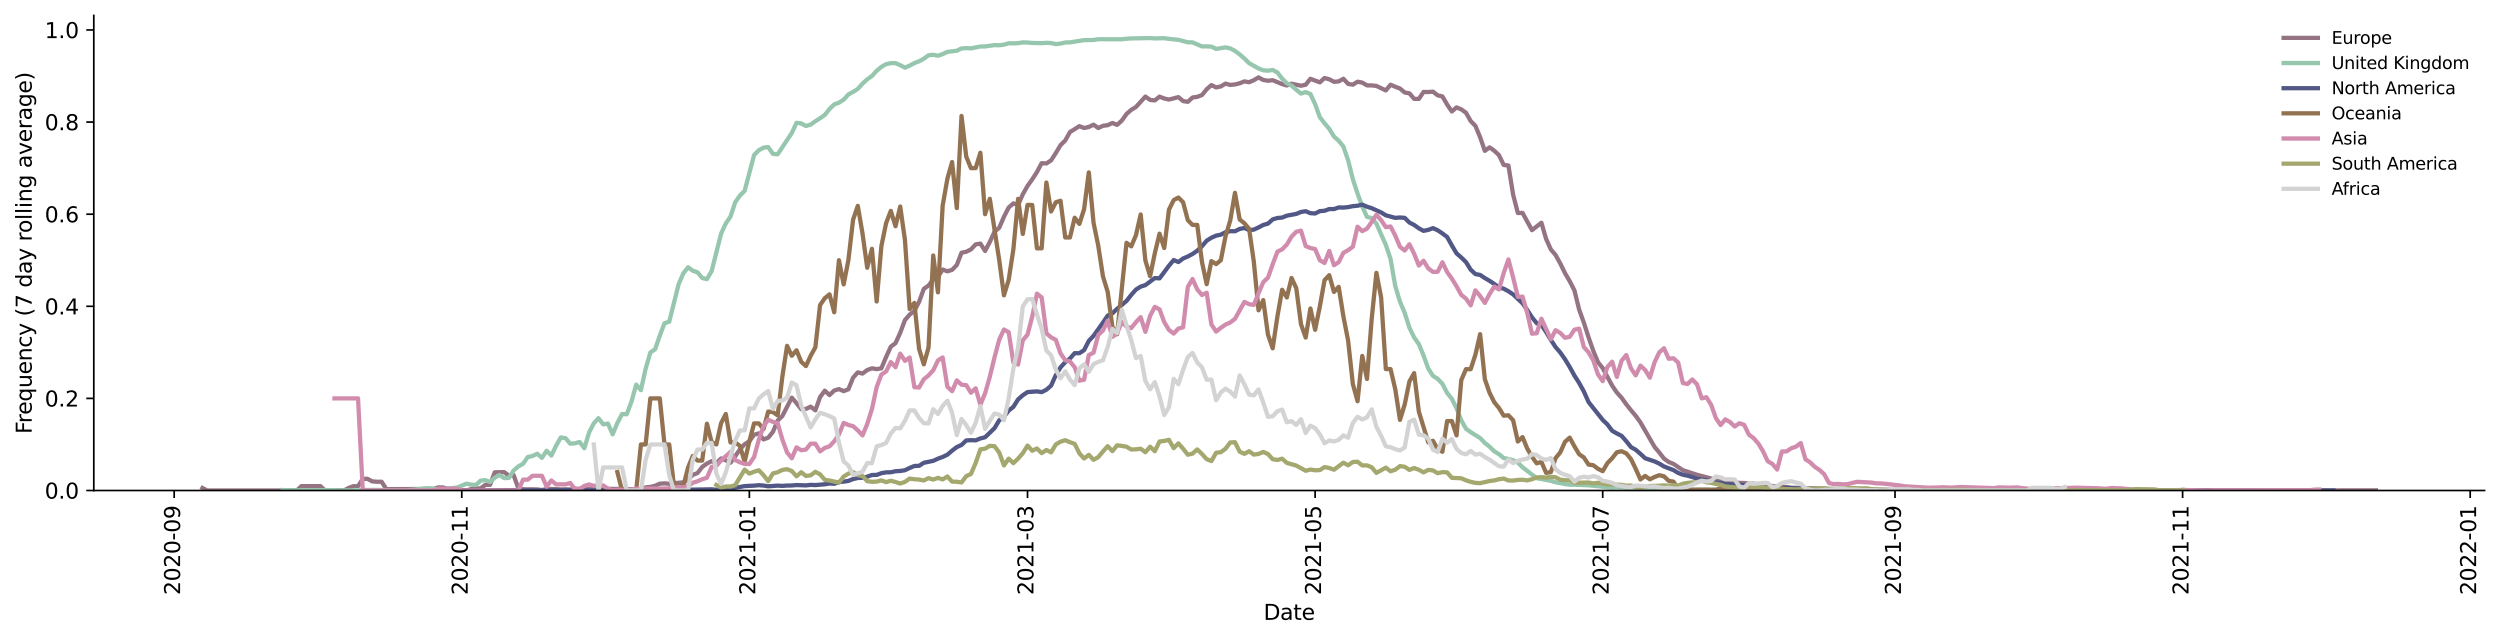 <?xml version="1.0" encoding="utf-8" standalone="no"?>
<!DOCTYPE svg PUBLIC "-//W3C//DTD SVG 1.1//EN"
  "http://www.w3.org/Graphics/SVG/1.1/DTD/svg11.dtd">
<svg height="298.621pt" version="1.1" viewBox="0 0 1166.981 298.621" width="1166.981pt" xmlns="http://www.w3.org/2000/svg" xmlns:xlink="http://www.w3.org/1999/xlink">
 <defs>
  <style type="text/css">*{stroke-linecap:butt;stroke-linejoin:round;}</style>
 </defs>
 <g id="figure_1">
  <g id="patch_1">
   <path d="M 0 298.621 
L 1166.981 298.621 
L 1166.981 0 
L 0 0 
z
" style="fill:#ffffff;"/>
  </g>
  <g id="axes_1">
   <g id="patch_2">
    <path d="M 43.781 228.96 
L 1159.781 228.96 
L 1159.781 7.2 
L 43.781 7.2 
z
" style="fill:#ffffff;"/>
   </g>
   <g id="matplotlib.axis_1">
    <g id="xtick_1">
     <g id="line2d_1">
      <defs>
       <path d="M 0 0 
L 0 3.5 
" id="m4819ba1424" style="stroke:#000000;stroke-width:0.8;"/>
      </defs>
      <g>
       <use style="stroke:#000000;stroke-width:0.8;" x="81.304" xlink:href="#m4819ba1424" y="228.96"/>
      </g>
     </g>
     <g id="text_1">
      <!-- 2020-09 -->
      <g transform="translate(84.063 277.743)rotate(-90)scale(0.1 -0.1)">
       <defs>
        <path d="M 1228 531 
L 3431 531 
L 3431 0 
L 469 0 
L 469 531 
Q 828 903 1448 1529 
Q 2069 2156 2228 2338 
Q 2531 2678 2651 2914 
Q 2772 3150 2772 3378 
Q 2772 3750 2511 3984 
Q 2250 4219 1831 4219 
Q 1534 4219 1204 4116 
Q 875 4013 500 3803 
L 500 4441 
Q 881 4594 1212 4672 
Q 1544 4750 1819 4750 
Q 2544 4750 2975 4387 
Q 3406 4025 3406 3419 
Q 3406 3131 3298 2873 
Q 3191 2616 2906 2266 
Q 2828 2175 2409 1742 
Q 1991 1309 1228 531 
z
" id="DejaVuSans-32" transform="scale(0.016)"/>
        <path d="M 2034 4250 
Q 1547 4250 1301 3770 
Q 1056 3291 1056 2328 
Q 1056 1369 1301 889 
Q 1547 409 2034 409 
Q 2525 409 2770 889 
Q 3016 1369 3016 2328 
Q 3016 3291 2770 3770 
Q 2525 4250 2034 4250 
z
M 2034 4750 
Q 2819 4750 3233 4129 
Q 3647 3509 3647 2328 
Q 3647 1150 3233 529 
Q 2819 -91 2034 -91 
Q 1250 -91 836 529 
Q 422 1150 422 2328 
Q 422 3509 836 4129 
Q 1250 4750 2034 4750 
z
" id="DejaVuSans-30" transform="scale(0.016)"/>
        <path d="M 313 2009 
L 1997 2009 
L 1997 1497 
L 313 1497 
L 313 2009 
z
" id="DejaVuSans-2d" transform="scale(0.016)"/>
        <path d="M 703 97 
L 703 672 
Q 941 559 1184 500 
Q 1428 441 1663 441 
Q 2288 441 2617 861 
Q 2947 1281 2994 2138 
Q 2813 1869 2534 1725 
Q 2256 1581 1919 1581 
Q 1219 1581 811 2004 
Q 403 2428 403 3163 
Q 403 3881 828 4315 
Q 1253 4750 1959 4750 
Q 2769 4750 3195 4129 
Q 3622 3509 3622 2328 
Q 3622 1225 3098 567 
Q 2575 -91 1691 -91 
Q 1453 -91 1209 -44 
Q 966 3 703 97 
z
M 1959 2075 
Q 2384 2075 2632 2365 
Q 2881 2656 2881 3163 
Q 2881 3666 2632 3958 
Q 2384 4250 1959 4250 
Q 1534 4250 1286 3958 
Q 1038 3666 1038 3163 
Q 1038 2656 1286 2365 
Q 1534 2075 1959 2075 
z
" id="DejaVuSans-39" transform="scale(0.016)"/>
       </defs>
       <use xlink:href="#DejaVuSans-32"/>
       <use x="63.623" xlink:href="#DejaVuSans-30"/>
       <use x="127.246" xlink:href="#DejaVuSans-32"/>
       <use x="190.869" xlink:href="#DejaVuSans-30"/>
       <use x="254.492" xlink:href="#DejaVuSans-2d"/>
       <use x="290.576" xlink:href="#DejaVuSans-30"/>
       <use x="354.199" xlink:href="#DejaVuSans-39"/>
      </g>
     </g>
    </g>
    <g id="xtick_2">
     <g id="line2d_2">
      <g>
       <use style="stroke:#000000;stroke-width:0.8;" x="215.55" xlink:href="#m4819ba1424" y="228.96"/>
      </g>
     </g>
     <g id="text_2">
      <!-- 2020-11 -->
      <g transform="translate(218.309 277.743)rotate(-90)scale(0.1 -0.1)">
       <defs>
        <path d="M 794 531 
L 1825 531 
L 1825 4091 
L 703 3866 
L 703 4441 
L 1819 4666 
L 2450 4666 
L 2450 531 
L 3481 531 
L 3481 0 
L 794 0 
L 794 531 
z
" id="DejaVuSans-31" transform="scale(0.016)"/>
       </defs>
       <use xlink:href="#DejaVuSans-32"/>
       <use x="63.623" xlink:href="#DejaVuSans-30"/>
       <use x="127.246" xlink:href="#DejaVuSans-32"/>
       <use x="190.869" xlink:href="#DejaVuSans-30"/>
       <use x="254.492" xlink:href="#DejaVuSans-2d"/>
       <use x="290.576" xlink:href="#DejaVuSans-31"/>
       <use x="354.199" xlink:href="#DejaVuSans-31"/>
      </g>
     </g>
    </g>
    <g id="xtick_3">
     <g id="line2d_3">
      <g>
       <use style="stroke:#000000;stroke-width:0.8;" x="349.795" xlink:href="#m4819ba1424" y="228.96"/>
      </g>
     </g>
     <g id="text_3">
      <!-- 2021-01 -->
      <g transform="translate(352.555 277.743)rotate(-90)scale(0.1 -0.1)">
       <use xlink:href="#DejaVuSans-32"/>
       <use x="63.623" xlink:href="#DejaVuSans-30"/>
       <use x="127.246" xlink:href="#DejaVuSans-32"/>
       <use x="190.869" xlink:href="#DejaVuSans-31"/>
       <use x="254.492" xlink:href="#DejaVuSans-2d"/>
       <use x="290.576" xlink:href="#DejaVuSans-30"/>
       <use x="354.199" xlink:href="#DejaVuSans-31"/>
      </g>
     </g>
    </g>
    <g id="xtick_4">
     <g id="line2d_4">
      <g>
       <use style="stroke:#000000;stroke-width:0.8;" x="479.64" xlink:href="#m4819ba1424" y="228.96"/>
      </g>
     </g>
     <g id="text_4">
      <!-- 2021-03 -->
      <g transform="translate(482.399 277.743)rotate(-90)scale(0.1 -0.1)">
       <defs>
        <path d="M 2597 2516 
Q 3050 2419 3304 2112 
Q 3559 1806 3559 1356 
Q 3559 666 3084 287 
Q 2609 -91 1734 -91 
Q 1441 -91 1130 -33 
Q 819 25 488 141 
L 488 750 
Q 750 597 1062 519 
Q 1375 441 1716 441 
Q 2309 441 2620 675 
Q 2931 909 2931 1356 
Q 2931 1769 2642 2001 
Q 2353 2234 1838 2234 
L 1294 2234 
L 1294 2753 
L 1863 2753 
Q 2328 2753 2575 2939 
Q 2822 3125 2822 3475 
Q 2822 3834 2567 4026 
Q 2313 4219 1838 4219 
Q 1578 4219 1281 4162 
Q 984 4106 628 3988 
L 628 4550 
Q 988 4650 1302 4700 
Q 1616 4750 1894 4750 
Q 2613 4750 3031 4423 
Q 3450 4097 3450 3541 
Q 3450 3153 3228 2886 
Q 3006 2619 2597 2516 
z
" id="DejaVuSans-33" transform="scale(0.016)"/>
       </defs>
       <use xlink:href="#DejaVuSans-32"/>
       <use x="63.623" xlink:href="#DejaVuSans-30"/>
       <use x="127.246" xlink:href="#DejaVuSans-32"/>
       <use x="190.869" xlink:href="#DejaVuSans-31"/>
       <use x="254.492" xlink:href="#DejaVuSans-2d"/>
       <use x="290.576" xlink:href="#DejaVuSans-30"/>
       <use x="354.199" xlink:href="#DejaVuSans-33"/>
      </g>
     </g>
    </g>
    <g id="xtick_5">
     <g id="line2d_5">
      <g>
       <use style="stroke:#000000;stroke-width:0.8;" x="613.885" xlink:href="#m4819ba1424" y="228.96"/>
      </g>
     </g>
     <g id="text_5">
      <!-- 2021-05 -->
      <g transform="translate(616.645 277.743)rotate(-90)scale(0.1 -0.1)">
       <defs>
        <path d="M 691 4666 
L 3169 4666 
L 3169 4134 
L 1269 4134 
L 1269 2991 
Q 1406 3038 1543 3061 
Q 1681 3084 1819 3084 
Q 2600 3084 3056 2656 
Q 3513 2228 3513 1497 
Q 3513 744 3044 326 
Q 2575 -91 1722 -91 
Q 1428 -91 1123 -41 
Q 819 9 494 109 
L 494 744 
Q 775 591 1075 516 
Q 1375 441 1709 441 
Q 2250 441 2565 725 
Q 2881 1009 2881 1497 
Q 2881 1984 2565 2268 
Q 2250 2553 1709 2553 
Q 1456 2553 1204 2497 
Q 953 2441 691 2322 
L 691 4666 
z
" id="DejaVuSans-35" transform="scale(0.016)"/>
       </defs>
       <use xlink:href="#DejaVuSans-32"/>
       <use x="63.623" xlink:href="#DejaVuSans-30"/>
       <use x="127.246" xlink:href="#DejaVuSans-32"/>
       <use x="190.869" xlink:href="#DejaVuSans-31"/>
       <use x="254.492" xlink:href="#DejaVuSans-2d"/>
       <use x="290.576" xlink:href="#DejaVuSans-30"/>
       <use x="354.199" xlink:href="#DejaVuSans-35"/>
      </g>
     </g>
    </g>
    <g id="xtick_6">
     <g id="line2d_6">
      <g>
       <use style="stroke:#000000;stroke-width:0.8;" x="748.131" xlink:href="#m4819ba1424" y="228.96"/>
      </g>
     </g>
     <g id="text_6">
      <!-- 2021-07 -->
      <g transform="translate(750.89 277.743)rotate(-90)scale(0.1 -0.1)">
       <defs>
        <path d="M 525 4666 
L 3525 4666 
L 3525 4397 
L 1831 0 
L 1172 0 
L 2766 4134 
L 525 4134 
L 525 4666 
z
" id="DejaVuSans-37" transform="scale(0.016)"/>
       </defs>
       <use xlink:href="#DejaVuSans-32"/>
       <use x="63.623" xlink:href="#DejaVuSans-30"/>
       <use x="127.246" xlink:href="#DejaVuSans-32"/>
       <use x="190.869" xlink:href="#DejaVuSans-31"/>
       <use x="254.492" xlink:href="#DejaVuSans-2d"/>
       <use x="290.576" xlink:href="#DejaVuSans-30"/>
       <use x="354.199" xlink:href="#DejaVuSans-37"/>
      </g>
     </g>
    </g>
    <g id="xtick_7">
     <g id="line2d_7">
      <g>
       <use style="stroke:#000000;stroke-width:0.8;" x="884.578" xlink:href="#m4819ba1424" y="228.96"/>
      </g>
     </g>
     <g id="text_7">
      <!-- 2021-09 -->
      <g transform="translate(887.337 277.743)rotate(-90)scale(0.1 -0.1)">
       <use xlink:href="#DejaVuSans-32"/>
       <use x="63.623" xlink:href="#DejaVuSans-30"/>
       <use x="127.246" xlink:href="#DejaVuSans-32"/>
       <use x="190.869" xlink:href="#DejaVuSans-31"/>
       <use x="254.492" xlink:href="#DejaVuSans-2d"/>
       <use x="290.576" xlink:href="#DejaVuSans-30"/>
       <use x="354.199" xlink:href="#DejaVuSans-39"/>
      </g>
     </g>
    </g>
    <g id="xtick_8">
     <g id="line2d_8">
      <g>
       <use style="stroke:#000000;stroke-width:0.8;" x="1018.823" xlink:href="#m4819ba1424" y="228.96"/>
      </g>
     </g>
     <g id="text_8">
      <!-- 2021-11 -->
      <g transform="translate(1021.583 277.743)rotate(-90)scale(0.1 -0.1)">
       <use xlink:href="#DejaVuSans-32"/>
       <use x="63.623" xlink:href="#DejaVuSans-30"/>
       <use x="127.246" xlink:href="#DejaVuSans-32"/>
       <use x="190.869" xlink:href="#DejaVuSans-31"/>
       <use x="254.492" xlink:href="#DejaVuSans-2d"/>
       <use x="290.576" xlink:href="#DejaVuSans-31"/>
       <use x="354.199" xlink:href="#DejaVuSans-31"/>
      </g>
     </g>
    </g>
    <g id="xtick_9">
     <g id="line2d_9">
      <g>
       <use style="stroke:#000000;stroke-width:0.8;" x="1153.069" xlink:href="#m4819ba1424" y="228.96"/>
      </g>
     </g>
     <g id="text_9">
      <!-- 2022-01 -->
      <g transform="translate(1155.828 277.743)rotate(-90)scale(0.1 -0.1)">
       <use xlink:href="#DejaVuSans-32"/>
       <use x="63.623" xlink:href="#DejaVuSans-30"/>
       <use x="127.246" xlink:href="#DejaVuSans-32"/>
       <use x="190.869" xlink:href="#DejaVuSans-32"/>
       <use x="254.492" xlink:href="#DejaVuSans-2d"/>
       <use x="290.576" xlink:href="#DejaVuSans-30"/>
       <use x="354.199" xlink:href="#DejaVuSans-31"/>
      </g>
     </g>
    </g>
    <g id="text_10">
     <!-- Date -->
     <g transform="translate(589.83 289.341)scale(0.1 -0.1)">
      <defs>
       <path d="M 1259 4147 
L 1259 519 
L 2022 519 
Q 2988 519 3436 956 
Q 3884 1394 3884 2338 
Q 3884 3275 3436 3711 
Q 2988 4147 2022 4147 
L 1259 4147 
z
M 628 4666 
L 1925 4666 
Q 3281 4666 3915 4102 
Q 4550 3538 4550 2338 
Q 4550 1131 3912 565 
Q 3275 0 1925 0 
L 628 0 
L 628 4666 
z
" id="DejaVuSans-44" transform="scale(0.016)"/>
       <path d="M 2194 1759 
Q 1497 1759 1228 1600 
Q 959 1441 959 1056 
Q 959 750 1161 570 
Q 1363 391 1709 391 
Q 2188 391 2477 730 
Q 2766 1069 2766 1631 
L 2766 1759 
L 2194 1759 
z
M 3341 1997 
L 3341 0 
L 2766 0 
L 2766 531 
Q 2569 213 2275 61 
Q 1981 -91 1556 -91 
Q 1019 -91 701 211 
Q 384 513 384 1019 
Q 384 1609 779 1909 
Q 1175 2209 1959 2209 
L 2766 2209 
L 2766 2266 
Q 2766 2663 2505 2880 
Q 2244 3097 1772 3097 
Q 1472 3097 1187 3025 
Q 903 2953 641 2809 
L 641 3341 
Q 956 3463 1253 3523 
Q 1550 3584 1831 3584 
Q 2591 3584 2966 3190 
Q 3341 2797 3341 1997 
z
" id="DejaVuSans-61" transform="scale(0.016)"/>
       <path d="M 1172 4494 
L 1172 3500 
L 2356 3500 
L 2356 3053 
L 1172 3053 
L 1172 1153 
Q 1172 725 1289 603 
Q 1406 481 1766 481 
L 2356 481 
L 2356 0 
L 1766 0 
Q 1100 0 847 248 
Q 594 497 594 1153 
L 594 3053 
L 172 3053 
L 172 3500 
L 594 3500 
L 594 4494 
L 1172 4494 
z
" id="DejaVuSans-74" transform="scale(0.016)"/>
       <path d="M 3597 1894 
L 3597 1613 
L 953 1613 
Q 991 1019 1311 708 
Q 1631 397 2203 397 
Q 2534 397 2845 478 
Q 3156 559 3463 722 
L 3463 178 
Q 3153 47 2828 -22 
Q 2503 -91 2169 -91 
Q 1331 -91 842 396 
Q 353 884 353 1716 
Q 353 2575 817 3079 
Q 1281 3584 2069 3584 
Q 2775 3584 3186 3129 
Q 3597 2675 3597 1894 
z
M 3022 2063 
Q 3016 2534 2758 2815 
Q 2500 3097 2075 3097 
Q 1594 3097 1305 2825 
Q 1016 2553 972 2059 
L 3022 2063 
z
" id="DejaVuSans-65" transform="scale(0.016)"/>
      </defs>
      <use xlink:href="#DejaVuSans-44"/>
      <use x="77.002" xlink:href="#DejaVuSans-61"/>
      <use x="138.281" xlink:href="#DejaVuSans-74"/>
      <use x="177.49" xlink:href="#DejaVuSans-65"/>
     </g>
    </g>
   </g>
   <g id="matplotlib.axis_2">
    <g id="ytick_1">
     <g id="line2d_10">
      <defs>
       <path d="M 0 0 
L -3.5 0 
" id="mf499c36da0" style="stroke:#000000;stroke-width:0.8;"/>
      </defs>
      <g>
       <use style="stroke:#000000;stroke-width:0.8;" x="43.781" xlink:href="#mf499c36da0" y="228.96"/>
      </g>
     </g>
     <g id="text_11">
      <!-- 0.0 -->
      <g transform="translate(20.878 232.759)scale(0.1 -0.1)">
       <defs>
        <path d="M 684 794 
L 1344 794 
L 1344 0 
L 684 0 
L 684 794 
z
" id="DejaVuSans-2e" transform="scale(0.016)"/>
       </defs>
       <use xlink:href="#DejaVuSans-30"/>
       <use x="63.623" xlink:href="#DejaVuSans-2e"/>
       <use x="95.41" xlink:href="#DejaVuSans-30"/>
      </g>
     </g>
    </g>
    <g id="ytick_2">
     <g id="line2d_11">
      <g>
       <use style="stroke:#000000;stroke-width:0.8;" x="43.781" xlink:href="#mf499c36da0" y="185.966"/>
      </g>
     </g>
     <g id="text_12">
      <!-- 0.2 -->
      <g transform="translate(20.878 189.766)scale(0.1 -0.1)">
       <use xlink:href="#DejaVuSans-30"/>
       <use x="63.623" xlink:href="#DejaVuSans-2e"/>
       <use x="95.41" xlink:href="#DejaVuSans-32"/>
      </g>
     </g>
    </g>
    <g id="ytick_3">
     <g id="line2d_12">
      <g>
       <use style="stroke:#000000;stroke-width:0.8;" x="43.781" xlink:href="#mf499c36da0" y="142.973"/>
      </g>
     </g>
     <g id="text_13">
      <!-- 0.4 -->
      <g transform="translate(20.878 146.772)scale(0.1 -0.1)">
       <defs>
        <path d="M 2419 4116 
L 825 1625 
L 2419 1625 
L 2419 4116 
z
M 2253 4666 
L 3047 4666 
L 3047 1625 
L 3713 1625 
L 3713 1100 
L 3047 1100 
L 3047 0 
L 2419 0 
L 2419 1100 
L 313 1100 
L 313 1709 
L 2253 4666 
z
" id="DejaVuSans-34" transform="scale(0.016)"/>
       </defs>
       <use xlink:href="#DejaVuSans-30"/>
       <use x="63.623" xlink:href="#DejaVuSans-2e"/>
       <use x="95.41" xlink:href="#DejaVuSans-34"/>
      </g>
     </g>
    </g>
    <g id="ytick_4">
     <g id="line2d_13">
      <g>
       <use style="stroke:#000000;stroke-width:0.8;" x="43.781" xlink:href="#mf499c36da0" y="99.979"/>
      </g>
     </g>
     <g id="text_14">
      <!-- 0.6 -->
      <g transform="translate(20.878 103.779)scale(0.1 -0.1)">
       <defs>
        <path d="M 2113 2584 
Q 1688 2584 1439 2293 
Q 1191 2003 1191 1497 
Q 1191 994 1439 701 
Q 1688 409 2113 409 
Q 2538 409 2786 701 
Q 3034 994 3034 1497 
Q 3034 2003 2786 2293 
Q 2538 2584 2113 2584 
z
M 3366 4563 
L 3366 3988 
Q 3128 4100 2886 4159 
Q 2644 4219 2406 4219 
Q 1781 4219 1451 3797 
Q 1122 3375 1075 2522 
Q 1259 2794 1537 2939 
Q 1816 3084 2150 3084 
Q 2853 3084 3261 2657 
Q 3669 2231 3669 1497 
Q 3669 778 3244 343 
Q 2819 -91 2113 -91 
Q 1303 -91 875 529 
Q 447 1150 447 2328 
Q 447 3434 972 4092 
Q 1497 4750 2381 4750 
Q 2619 4750 2861 4703 
Q 3103 4656 3366 4563 
z
" id="DejaVuSans-36" transform="scale(0.016)"/>
       </defs>
       <use xlink:href="#DejaVuSans-30"/>
       <use x="63.623" xlink:href="#DejaVuSans-2e"/>
       <use x="95.41" xlink:href="#DejaVuSans-36"/>
      </g>
     </g>
    </g>
    <g id="ytick_5">
     <g id="line2d_14">
      <g>
       <use style="stroke:#000000;stroke-width:0.8;" x="43.781" xlink:href="#mf499c36da0" y="56.986"/>
      </g>
     </g>
     <g id="text_15">
      <!-- 0.8 -->
      <g transform="translate(20.878 60.785)scale(0.1 -0.1)">
       <defs>
        <path d="M 2034 2216 
Q 1584 2216 1326 1975 
Q 1069 1734 1069 1313 
Q 1069 891 1326 650 
Q 1584 409 2034 409 
Q 2484 409 2743 651 
Q 3003 894 3003 1313 
Q 3003 1734 2745 1975 
Q 2488 2216 2034 2216 
z
M 1403 2484 
Q 997 2584 770 2862 
Q 544 3141 544 3541 
Q 544 4100 942 4425 
Q 1341 4750 2034 4750 
Q 2731 4750 3128 4425 
Q 3525 4100 3525 3541 
Q 3525 3141 3298 2862 
Q 3072 2584 2669 2484 
Q 3125 2378 3379 2068 
Q 3634 1759 3634 1313 
Q 3634 634 3220 271 
Q 2806 -91 2034 -91 
Q 1263 -91 848 271 
Q 434 634 434 1313 
Q 434 1759 690 2068 
Q 947 2378 1403 2484 
z
M 1172 3481 
Q 1172 3119 1398 2916 
Q 1625 2713 2034 2713 
Q 2441 2713 2670 2916 
Q 2900 3119 2900 3481 
Q 2900 3844 2670 4047 
Q 2441 4250 2034 4250 
Q 1625 4250 1398 4047 
Q 1172 3844 1172 3481 
z
" id="DejaVuSans-38" transform="scale(0.016)"/>
       </defs>
       <use xlink:href="#DejaVuSans-30"/>
       <use x="63.623" xlink:href="#DejaVuSans-2e"/>
       <use x="95.41" xlink:href="#DejaVuSans-38"/>
      </g>
     </g>
    </g>
    <g id="ytick_6">
     <g id="line2d_15">
      <g>
       <use style="stroke:#000000;stroke-width:0.8;" x="43.781" xlink:href="#mf499c36da0" y="13.992"/>
      </g>
     </g>
     <g id="text_16">
      <!-- 1.0 -->
      <g transform="translate(20.878 17.791)scale(0.1 -0.1)">
       <use xlink:href="#DejaVuSans-31"/>
       <use x="63.623" xlink:href="#DejaVuSans-2e"/>
       <use x="95.41" xlink:href="#DejaVuSans-30"/>
      </g>
     </g>
    </g>
    <g id="text_17">
     <!-- Frequency (7 day rolling average) -->
     <g transform="translate(14.798 202.529)rotate(-90)scale(0.1 -0.1)">
      <defs>
       <path d="M 628 4666 
L 3309 4666 
L 3309 4134 
L 1259 4134 
L 1259 2759 
L 3109 2759 
L 3109 2228 
L 1259 2228 
L 1259 0 
L 628 0 
L 628 4666 
z
" id="DejaVuSans-46" transform="scale(0.016)"/>
       <path d="M 2631 2963 
Q 2534 3019 2420 3045 
Q 2306 3072 2169 3072 
Q 1681 3072 1420 2755 
Q 1159 2438 1159 1844 
L 1159 0 
L 581 0 
L 581 3500 
L 1159 3500 
L 1159 2956 
Q 1341 3275 1631 3429 
Q 1922 3584 2338 3584 
Q 2397 3584 2469 3576 
Q 2541 3569 2628 3553 
L 2631 2963 
z
" id="DejaVuSans-72" transform="scale(0.016)"/>
       <path d="M 947 1747 
Q 947 1113 1208 752 
Q 1469 391 1925 391 
Q 2381 391 2643 752 
Q 2906 1113 2906 1747 
Q 2906 2381 2643 2742 
Q 2381 3103 1925 3103 
Q 1469 3103 1208 2742 
Q 947 2381 947 1747 
z
M 2906 525 
Q 2725 213 2448 61 
Q 2172 -91 1784 -91 
Q 1150 -91 751 415 
Q 353 922 353 1747 
Q 353 2572 751 3078 
Q 1150 3584 1784 3584 
Q 2172 3584 2448 3432 
Q 2725 3281 2906 2969 
L 2906 3500 
L 3481 3500 
L 3481 -1331 
L 2906 -1331 
L 2906 525 
z
" id="DejaVuSans-71" transform="scale(0.016)"/>
       <path d="M 544 1381 
L 544 3500 
L 1119 3500 
L 1119 1403 
Q 1119 906 1312 657 
Q 1506 409 1894 409 
Q 2359 409 2629 706 
Q 2900 1003 2900 1516 
L 2900 3500 
L 3475 3500 
L 3475 0 
L 2900 0 
L 2900 538 
Q 2691 219 2414 64 
Q 2138 -91 1772 -91 
Q 1169 -91 856 284 
Q 544 659 544 1381 
z
M 1991 3584 
L 1991 3584 
z
" id="DejaVuSans-75" transform="scale(0.016)"/>
       <path d="M 3513 2113 
L 3513 0 
L 2938 0 
L 2938 2094 
Q 2938 2591 2744 2837 
Q 2550 3084 2163 3084 
Q 1697 3084 1428 2787 
Q 1159 2491 1159 1978 
L 1159 0 
L 581 0 
L 581 3500 
L 1159 3500 
L 1159 2956 
Q 1366 3272 1645 3428 
Q 1925 3584 2291 3584 
Q 2894 3584 3203 3211 
Q 3513 2838 3513 2113 
z
" id="DejaVuSans-6e" transform="scale(0.016)"/>
       <path d="M 3122 3366 
L 3122 2828 
Q 2878 2963 2633 3030 
Q 2388 3097 2138 3097 
Q 1578 3097 1268 2742 
Q 959 2388 959 1747 
Q 959 1106 1268 751 
Q 1578 397 2138 397 
Q 2388 397 2633 464 
Q 2878 531 3122 666 
L 3122 134 
Q 2881 22 2623 -34 
Q 2366 -91 2075 -91 
Q 1284 -91 818 406 
Q 353 903 353 1747 
Q 353 2603 823 3093 
Q 1294 3584 2113 3584 
Q 2378 3584 2631 3529 
Q 2884 3475 3122 3366 
z
" id="DejaVuSans-63" transform="scale(0.016)"/>
       <path d="M 2059 -325 
Q 1816 -950 1584 -1140 
Q 1353 -1331 966 -1331 
L 506 -1331 
L 506 -850 
L 844 -850 
Q 1081 -850 1212 -737 
Q 1344 -625 1503 -206 
L 1606 56 
L 191 3500 
L 800 3500 
L 1894 763 
L 2988 3500 
L 3597 3500 
L 2059 -325 
z
" id="DejaVuSans-79" transform="scale(0.016)"/>
       <path id="DejaVuSans-20" transform="scale(0.016)"/>
       <path d="M 1984 4856 
Q 1566 4138 1362 3434 
Q 1159 2731 1159 2009 
Q 1159 1288 1364 580 
Q 1569 -128 1984 -844 
L 1484 -844 
Q 1016 -109 783 600 
Q 550 1309 550 2009 
Q 550 2706 781 3412 
Q 1013 4119 1484 4856 
L 1984 4856 
z
" id="DejaVuSans-28" transform="scale(0.016)"/>
       <path d="M 2906 2969 
L 2906 4863 
L 3481 4863 
L 3481 0 
L 2906 0 
L 2906 525 
Q 2725 213 2448 61 
Q 2172 -91 1784 -91 
Q 1150 -91 751 415 
Q 353 922 353 1747 
Q 353 2572 751 3078 
Q 1150 3584 1784 3584 
Q 2172 3584 2448 3432 
Q 2725 3281 2906 2969 
z
M 947 1747 
Q 947 1113 1208 752 
Q 1469 391 1925 391 
Q 2381 391 2643 752 
Q 2906 1113 2906 1747 
Q 2906 2381 2643 2742 
Q 2381 3103 1925 3103 
Q 1469 3103 1208 2742 
Q 947 2381 947 1747 
z
" id="DejaVuSans-64" transform="scale(0.016)"/>
       <path d="M 1959 3097 
Q 1497 3097 1228 2736 
Q 959 2375 959 1747 
Q 959 1119 1226 758 
Q 1494 397 1959 397 
Q 2419 397 2687 759 
Q 2956 1122 2956 1747 
Q 2956 2369 2687 2733 
Q 2419 3097 1959 3097 
z
M 1959 3584 
Q 2709 3584 3137 3096 
Q 3566 2609 3566 1747 
Q 3566 888 3137 398 
Q 2709 -91 1959 -91 
Q 1206 -91 779 398 
Q 353 888 353 1747 
Q 353 2609 779 3096 
Q 1206 3584 1959 3584 
z
" id="DejaVuSans-6f" transform="scale(0.016)"/>
       <path d="M 603 4863 
L 1178 4863 
L 1178 0 
L 603 0 
L 603 4863 
z
" id="DejaVuSans-6c" transform="scale(0.016)"/>
       <path d="M 603 3500 
L 1178 3500 
L 1178 0 
L 603 0 
L 603 3500 
z
M 603 4863 
L 1178 4863 
L 1178 4134 
L 603 4134 
L 603 4863 
z
" id="DejaVuSans-69" transform="scale(0.016)"/>
       <path d="M 2906 1791 
Q 2906 2416 2648 2759 
Q 2391 3103 1925 3103 
Q 1463 3103 1205 2759 
Q 947 2416 947 1791 
Q 947 1169 1205 825 
Q 1463 481 1925 481 
Q 2391 481 2648 825 
Q 2906 1169 2906 1791 
z
M 3481 434 
Q 3481 -459 3084 -895 
Q 2688 -1331 1869 -1331 
Q 1566 -1331 1297 -1286 
Q 1028 -1241 775 -1147 
L 775 -588 
Q 1028 -725 1275 -790 
Q 1522 -856 1778 -856 
Q 2344 -856 2625 -561 
Q 2906 -266 2906 331 
L 2906 616 
Q 2728 306 2450 153 
Q 2172 0 1784 0 
Q 1141 0 747 490 
Q 353 981 353 1791 
Q 353 2603 747 3093 
Q 1141 3584 1784 3584 
Q 2172 3584 2450 3431 
Q 2728 3278 2906 2969 
L 2906 3500 
L 3481 3500 
L 3481 434 
z
" id="DejaVuSans-67" transform="scale(0.016)"/>
       <path d="M 191 3500 
L 800 3500 
L 1894 563 
L 2988 3500 
L 3597 3500 
L 2284 0 
L 1503 0 
L 191 3500 
z
" id="DejaVuSans-76" transform="scale(0.016)"/>
       <path d="M 513 4856 
L 1013 4856 
Q 1481 4119 1714 3412 
Q 1947 2706 1947 2009 
Q 1947 1309 1714 600 
Q 1481 -109 1013 -844 
L 513 -844 
Q 928 -128 1133 580 
Q 1338 1288 1338 2009 
Q 1338 2731 1133 3434 
Q 928 4138 513 4856 
z
" id="DejaVuSans-29" transform="scale(0.016)"/>
      </defs>
      <use xlink:href="#DejaVuSans-46"/>
      <use x="50.27" xlink:href="#DejaVuSans-72"/>
      <use x="89.133" xlink:href="#DejaVuSans-65"/>
      <use x="150.656" xlink:href="#DejaVuSans-71"/>
      <use x="214.133" xlink:href="#DejaVuSans-75"/>
      <use x="277.512" xlink:href="#DejaVuSans-65"/>
      <use x="339.035" xlink:href="#DejaVuSans-6e"/>
      <use x="402.414" xlink:href="#DejaVuSans-63"/>
      <use x="457.395" xlink:href="#DejaVuSans-79"/>
      <use x="516.574" xlink:href="#DejaVuSans-20"/>
      <use x="548.361" xlink:href="#DejaVuSans-28"/>
      <use x="587.375" xlink:href="#DejaVuSans-37"/>
      <use x="650.998" xlink:href="#DejaVuSans-20"/>
      <use x="682.785" xlink:href="#DejaVuSans-64"/>
      <use x="746.262" xlink:href="#DejaVuSans-61"/>
      <use x="807.541" xlink:href="#DejaVuSans-79"/>
      <use x="866.721" xlink:href="#DejaVuSans-20"/>
      <use x="898.508" xlink:href="#DejaVuSans-72"/>
      <use x="937.371" xlink:href="#DejaVuSans-6f"/>
      <use x="998.553" xlink:href="#DejaVuSans-6c"/>
      <use x="1026.336" xlink:href="#DejaVuSans-6c"/>
      <use x="1054.119" xlink:href="#DejaVuSans-69"/>
      <use x="1081.902" xlink:href="#DejaVuSans-6e"/>
      <use x="1145.281" xlink:href="#DejaVuSans-67"/>
      <use x="1208.758" xlink:href="#DejaVuSans-20"/>
      <use x="1240.545" xlink:href="#DejaVuSans-61"/>
      <use x="1301.824" xlink:href="#DejaVuSans-76"/>
      <use x="1361.004" xlink:href="#DejaVuSans-65"/>
      <use x="1422.527" xlink:href="#DejaVuSans-72"/>
      <use x="1463.641" xlink:href="#DejaVuSans-61"/>
      <use x="1524.92" xlink:href="#DejaVuSans-67"/>
      <use x="1588.396" xlink:href="#DejaVuSans-65"/>
      <use x="1649.92" xlink:href="#DejaVuSans-29"/>
     </g>
    </g>
   </g>
   <g id="line2d_16">
    <path clip-path="url(#p89256f54ce)" d="M 94.509 227.782 
L 96.709 228.96 
L 138.524 228.96 
L 140.724 226.913 
L 149.527 226.913 
L 151.728 228.96 
L 160.531 228.96 
L 162.732 227.766 
L 164.933 226.955 
L 167.133 226.955 
L 169.334 223.515 
L 171.535 223.515 
L 173.736 224.709 
L 175.936 224.879 
L 178.137 224.879 
L 180.338 228.318 
L 202.345 228.243 
L 204.546 227.527 
L 206.747 227.527 
L 208.947 228.243 
L 213.349 228.243 
L 215.55 228.96 
L 217.75 228.96 
L 219.951 228.288 
L 222.152 227.974 
L 224.353 227.974 
L 226.553 226.321 
L 228.754 226.321 
L 230.955 220.478 
L 235.356 220.387 
L 237.557 222.041 
L 239.758 221.776 
L 241.959 227.99 
L 244.159 228.395 
L 250.762 228.449 
L 252.962 228.75 
L 255.163 228.247 
L 259.565 228.289 
L 261.765 228.457 
L 263.966 228.387 
L 266.167 228.493 
L 268.368 228.128 
L 274.97 228.198 
L 279.371 228.519 
L 281.572 228.428 
L 283.773 228.198 
L 290.375 228.255 
L 294.777 228.415 
L 299.178 228.311 
L 301.379 227.506 
L 303.58 227.275 
L 305.78 226.761 
L 307.981 225.793 
L 310.182 225.631 
L 312.383 225.828 
L 314.583 225.472 
L 316.784 225.376 
L 318.985 225.154 
L 321.186 223.964 
L 323.386 221.649 
L 325.587 220.836 
L 327.788 217.961 
L 329.989 216.386 
L 332.189 215.271 
L 334.39 216.203 
L 336.591 214.019 
L 338.792 214.886 
L 340.992 215.976 
L 343.193 212.975 
L 345.394 209.741 
L 347.595 207.367 
L 349.795 205.979 
L 351.996 202.934 
L 354.197 202.293 
L 356.398 205.108 
L 358.598 204.313 
L 360.799 201.566 
L 363 196.298 
L 365.201 194.182 
L 369.602 185.622 
L 371.803 188.197 
L 374.004 191.003 
L 376.204 190.896 
L 378.405 189.816 
L 380.606 191.555 
L 382.807 185.346 
L 385.007 182.368 
L 387.208 184.414 
L 389.409 182.293 
L 391.61 181.625 
L 393.81 182.573 
L 396.011 181.726 
L 398.212 176.309 
L 400.413 173.813 
L 402.613 174.381 
L 404.814 172.74 
L 407.015 171.909 
L 409.216 172.31 
L 411.416 171.931 
L 413.617 166.669 
L 415.818 161.823 
L 418.019 160.187 
L 420.219 155.324 
L 422.42 149.412 
L 424.621 146.849 
L 426.822 145.103 
L 429.022 140.874 
L 431.223 134.858 
L 433.424 133.275 
L 435.625 130.502 
L 437.825 129.193 
L 440.026 125.814 
L 442.227 126.646 
L 444.428 125.981 
L 446.628 123.698 
L 448.829 117.976 
L 451.03 117.518 
L 453.231 116.425 
L 455.431 114.074 
L 457.632 113.709 
L 459.833 117.133 
L 462.034 112.951 
L 464.234 108.159 
L 466.435 106.305 
L 468.636 101.184 
L 470.837 96.877 
L 473.037 94.927 
L 475.238 95.732 
L 477.439 90.69 
L 479.64 86.784 
L 481.84 83.721 
L 484.041 80.285 
L 486.242 76.168 
L 488.443 76.304 
L 490.643 74.854 
L 492.844 71.432 
L 495.045 67.76 
L 497.246 65.569 
L 499.446 61.649 
L 503.848 58.894 
L 506.049 59.745 
L 508.249 59.274 
L 510.45 58.199 
L 512.651 59.745 
L 514.852 58.723 
L 517.052 58.431 
L 519.253 57.419 
L 521.454 58.279 
L 523.655 56.3 
L 525.855 53.202 
L 528.056 51.277 
L 530.257 49.933 
L 534.658 45.088 
L 536.859 46.647 
L 539.06 46.868 
L 541.261 45.105 
L 543.461 45.987 
L 545.662 46.468 
L 550.064 45.337 
L 552.264 47.188 
L 554.465 47.527 
L 556.666 45.516 
L 558.867 45.202 
L 561.067 44.375 
L 563.268 41.661 
L 565.469 39.724 
L 567.67 40.809 
L 569.87 40.335 
L 572.071 39.02 
L 574.272 39.639 
L 576.473 39.416 
L 578.673 38.879 
L 580.874 37.987 
L 583.075 38.38 
L 585.276 37.428 
L 587.476 36.132 
L 589.677 37.332 
L 591.878 37.689 
L 594.079 37.438 
L 598.48 39.246 
L 600.681 39.894 
L 602.882 39.07 
L 607.283 40.021 
L 609.484 39.553 
L 611.685 36.775 
L 616.086 38.439 
L 618.287 36.428 
L 620.488 37.006 
L 622.688 38.173 
L 624.889 37.994 
L 627.09 36.759 
L 629.291 39.154 
L 631.491 39.527 
L 633.692 38.137 
L 635.893 38.561 
L 638.094 39.846 
L 640.294 39.872 
L 642.495 40.112 
L 646.897 42.206 
L 649.097 39.545 
L 651.298 40.493 
L 653.499 41.307 
L 655.7 43.172 
L 657.9 43.565 
L 660.101 46.135 
L 662.302 46.174 
L 664.503 42.9 
L 666.703 42.968 
L 668.904 42.775 
L 671.105 44.507 
L 673.306 45.008 
L 675.506 48.783 
L 677.707 52.026 
L 679.908 50.134 
L 682.109 51.049 
L 684.309 52.63 
L 686.51 56.513 
L 688.711 58.755 
L 690.912 64.069 
L 693.112 70.419 
L 695.313 68.791 
L 697.514 70.351 
L 699.715 72.437 
L 701.915 77.004 
L 704.116 77.259 
L 706.317 90.868 
L 708.518 99.444 
L 710.718 99.401 
L 715.12 107.431 
L 719.521 103.982 
L 721.722 111.545 
L 723.923 116.439 
L 726.124 119.019 
L 728.324 123.004 
L 730.525 127.489 
L 732.726 131.261 
L 734.927 135.565 
L 737.127 144.493 
L 739.328 150.624 
L 741.529 157.464 
L 743.73 163.751 
L 745.93 169.092 
L 748.131 171.829 
L 752.533 179.992 
L 754.733 183.238 
L 756.934 185.652 
L 759.135 188.727 
L 761.336 191.512 
L 763.536 194.09 
L 765.737 197.184 
L 772.339 208.619 
L 774.54 211.233 
L 776.741 214.054 
L 778.942 215.644 
L 781.142 216.537 
L 785.544 219.48 
L 792.146 221.616 
L 800.949 223.933 
L 803.15 224.164 
L 807.551 225.081 
L 809.752 225.11 
L 811.953 225.41 
L 814.154 225.464 
L 816.354 225.704 
L 818.555 225.766 
L 820.756 226.157 
L 825.157 226.709 
L 833.96 227.319 
L 836.161 227.659 
L 840.563 227.751 
L 851.566 228.401 
L 862.57 228.496 
L 869.172 228.707 
L 875.775 228.646 
L 899.983 228.902 
L 906.585 228.818 
L 928.593 228.96 
L 959.403 228.919 
L 970.407 228.888 
L 977.009 228.853 
L 979.21 228.904 
L 981.411 228.684 
L 983.611 228.578 
L 990.214 228.595 
L 994.615 228.952 
L 1109.054 228.894 
L 1109.054 228.894 
" style="fill:none;stroke:#947383;stroke-linecap:square;stroke-width:2;"/>
   </g>
   <g id="line2d_17">
    <path clip-path="url(#p89256f54ce)" d="M 131.921 228.744 
L 136.323 228.882 
L 145.126 228.798 
L 153.929 228.769 
L 156.13 228.931 
L 162.732 228.911 
L 167.133 228.911 
L 169.334 228.718 
L 178.137 228.691 
L 180.338 228.884 
L 189.141 228.96 
L 191.341 228.695 
L 193.542 228.548 
L 197.944 228 
L 200.144 227.89 
L 206.747 228.566 
L 208.947 228.052 
L 213.349 227.588 
L 217.75 225.782 
L 219.951 226.207 
L 222.152 226.374 
L 224.353 224.368 
L 226.553 224.125 
L 228.754 224.989 
L 230.955 222.992 
L 233.156 221.703 
L 235.356 223.187 
L 237.557 223.065 
L 239.758 219.625 
L 241.959 217.7 
L 244.159 216.501 
L 246.36 213.339 
L 248.561 212.866 
L 250.762 211.797 
L 252.962 213.726 
L 255.163 210.411 
L 257.364 212.639 
L 259.565 208.105 
L 261.765 204.205 
L 263.966 204.503 
L 266.167 207.11 
L 268.368 206.929 
L 270.568 206.318 
L 272.769 209.223 
L 274.97 201.906 
L 277.171 197.612 
L 279.371 195.212 
L 281.572 198.089 
L 283.773 197.707 
L 285.974 202.734 
L 288.174 197.472 
L 290.375 193.257 
L 292.576 193.369 
L 294.777 187.432 
L 296.977 179.538 
L 299.178 182.101 
L 301.379 172.106 
L 303.58 164.56 
L 305.78 163.024 
L 307.981 156.703 
L 310.182 150.879 
L 312.383 150.172 
L 316.784 132.673 
L 318.985 127.571 
L 321.186 124.782 
L 323.386 126.357 
L 325.587 127.126 
L 327.788 129.751 
L 329.989 130.3 
L 332.189 126.54 
L 336.591 109.102 
L 338.792 104.31 
L 340.992 101.083 
L 343.193 94.428 
L 345.394 91.266 
L 347.595 89.082 
L 351.996 72.391 
L 354.197 70.131 
L 356.398 68.915 
L 358.598 68.649 
L 360.799 71.847 
L 363 72.02 
L 369.602 62.072 
L 371.803 57.326 
L 374.004 57.616 
L 376.204 58.803 
L 378.405 58.151 
L 380.606 56.585 
L 382.807 55.187 
L 385.007 53.637 
L 387.208 50.87 
L 389.409 48.72 
L 391.61 47.922 
L 393.81 46.539 
L 396.011 44.077 
L 398.212 42.897 
L 400.413 41.489 
L 402.613 39.053 
L 404.814 37.027 
L 407.015 35.463 
L 409.216 33.049 
L 411.416 31.217 
L 413.617 29.952 
L 415.818 29.476 
L 418.019 29.457 
L 420.219 30.419 
L 422.42 31.582 
L 424.621 30.633 
L 426.822 29.448 
L 429.022 28.61 
L 431.223 27.408 
L 433.424 25.795 
L 435.625 25.576 
L 437.825 26.029 
L 440.026 25.252 
L 442.227 24.231 
L 446.628 23.69 
L 448.829 22.612 
L 451.03 22.459 
L 453.231 22.568 
L 457.632 21.696 
L 459.833 21.67 
L 464.234 21.055 
L 466.435 21.126 
L 468.636 20.84 
L 470.837 20.208 
L 473.037 20.237 
L 475.238 20.149 
L 477.439 19.784 
L 479.64 19.851 
L 481.84 20.052 
L 486.242 20.164 
L 488.443 19.994 
L 490.643 20.092 
L 492.844 20.582 
L 495.045 20.34 
L 497.246 19.837 
L 499.446 19.78 
L 506.049 18.739 
L 510.45 18.675 
L 512.651 18.297 
L 517.052 18.32 
L 523.655 18.326 
L 525.855 18.075 
L 528.056 17.941 
L 534.658 17.815 
L 536.859 17.76 
L 539.06 17.929 
L 543.461 17.818 
L 545.662 18.144 
L 550.064 18.585 
L 554.465 19.737 
L 556.666 19.78 
L 561.067 21.66 
L 563.268 21.646 
L 565.469 21.752 
L 567.67 22.83 
L 572.071 22.121 
L 574.272 22.588 
L 576.473 23.758 
L 578.673 25.397 
L 580.874 27.306 
L 583.075 29.471 
L 587.476 31.97 
L 589.677 32.803 
L 591.878 33.002 
L 594.079 32.648 
L 596.279 33.833 
L 598.48 36.7 
L 600.681 38.866 
L 602.882 39.954 
L 605.082 41.894 
L 607.283 43.677 
L 609.484 43.002 
L 611.685 43.867 
L 613.885 48.581 
L 616.086 54.705 
L 618.287 57.549 
L 620.488 60.146 
L 622.688 63.748 
L 624.889 65.69 
L 627.09 68.434 
L 629.291 74.82 
L 631.491 83.591 
L 633.692 90.359 
L 635.893 96.377 
L 638.094 101.221 
L 640.294 101.789 
L 642.495 104.369 
L 646.897 114.335 
L 649.097 120.902 
L 651.298 133.543 
L 653.499 140.812 
L 655.7 146.026 
L 657.9 152.938 
L 660.101 157.486 
L 662.302 160.639 
L 664.503 165.957 
L 666.703 172.07 
L 668.904 175.458 
L 671.105 176.853 
L 673.306 179.157 
L 675.506 183.431 
L 677.707 186.149 
L 679.908 190.609 
L 682.109 196.146 
L 684.309 200.141 
L 686.51 201.744 
L 690.912 204.465 
L 693.112 206.782 
L 695.313 208.512 
L 697.514 210.681 
L 699.715 212.01 
L 701.915 213.796 
L 704.116 214.215 
L 706.317 214.829 
L 708.518 215.93 
L 710.718 218.126 
L 717.321 223.208 
L 721.722 224.028 
L 723.923 224.48 
L 726.124 225.108 
L 728.324 225.476 
L 730.525 225.984 
L 732.726 226.234 
L 737.127 226.351 
L 741.529 226.539 
L 750.332 227.422 
L 752.533 227.541 
L 754.733 227.417 
L 759.135 227.673 
L 761.336 227.585 
L 767.938 227.891 
L 776.741 228.513 
L 785.544 228.71 
L 800.949 228.515 
L 803.15 228.627 
L 805.351 228.368 
L 807.551 227.924 
L 809.752 227.86 
L 816.354 228.203 
L 818.555 228.736 
L 825.157 228.822 
L 917.589 228.908 
L 1010.02 228.931 
L 1010.02 228.931 
" style="fill:none;stroke:#96c6ad;stroke-linecap:square;stroke-width:2;"/>
   </g>
   <g id="line2d_18">
    <path clip-path="url(#p89256f54ce)" d="M 208.947 228.53 
L 211.148 228.829 
L 217.75 228.829 
L 219.951 228.96 
L 239.758 228.778 
L 241.959 228.92 
L 261.765 228.819 
L 266.167 228.766 
L 268.368 228.718 
L 272.769 228.815 
L 279.371 228.96 
L 290.375 228.937 
L 299.178 228.96 
L 318.985 228.617 
L 327.788 228.483 
L 332.189 228.411 
L 334.39 228.612 
L 336.591 228.248 
L 343.193 227.719 
L 347.595 226.907 
L 351.996 226.7 
L 354.197 226.486 
L 356.398 226.656 
L 358.598 226.996 
L 363 226.682 
L 365.201 226.808 
L 367.401 226.646 
L 369.602 226.622 
L 371.803 226.42 
L 376.204 226.581 
L 378.405 226.33 
L 380.606 226.429 
L 385.007 226.061 
L 387.208 225.694 
L 389.409 225.837 
L 391.61 225.001 
L 393.81 224.82 
L 396.011 224.484 
L 398.212 223.624 
L 400.413 223.106 
L 402.613 223.061 
L 404.814 222.517 
L 407.015 221.729 
L 409.216 221.686 
L 411.416 220.875 
L 413.617 220.492 
L 415.818 220.452 
L 418.019 219.964 
L 420.219 219.845 
L 422.42 219.498 
L 424.621 218.438 
L 426.822 217.516 
L 429.022 217.442 
L 431.223 216.029 
L 435.625 215.113 
L 437.825 214.102 
L 440.026 213.299 
L 442.227 212.246 
L 444.428 210.365 
L 446.628 208.697 
L 448.829 207.694 
L 451.03 205.596 
L 453.231 205.468 
L 455.431 205.554 
L 457.632 204.663 
L 459.833 204.109 
L 464.234 199.858 
L 466.435 196.177 
L 468.636 194.555 
L 470.837 191.657 
L 473.037 189.913 
L 475.238 186.424 
L 477.439 184.501 
L 479.64 183.015 
L 484.041 182.694 
L 486.242 183.035 
L 488.443 181.925 
L 490.643 180.005 
L 492.844 175.112 
L 495.045 171.485 
L 497.246 169.04 
L 499.446 167.359 
L 501.647 164.854 
L 503.848 164.881 
L 506.049 163.434 
L 508.249 159.12 
L 510.45 156.782 
L 514.852 150.584 
L 517.052 147.333 
L 519.253 146.248 
L 521.454 144.169 
L 525.855 140.467 
L 528.056 137.654 
L 530.257 135.165 
L 532.458 133.788 
L 534.658 133.091 
L 539.06 129.801 
L 541.261 129.942 
L 545.662 124.032 
L 547.863 121.404 
L 550.064 122.316 
L 552.264 120.659 
L 554.465 119.723 
L 556.666 118.555 
L 558.867 117.033 
L 561.067 114.903 
L 563.268 112.349 
L 565.469 110.977 
L 567.67 109.993 
L 569.87 109.536 
L 572.071 108.385 
L 574.272 107.909 
L 576.473 107.955 
L 578.673 106.863 
L 580.874 106.428 
L 583.075 107.404 
L 585.276 107.176 
L 587.476 106.167 
L 589.677 105.002 
L 591.878 104.387 
L 594.079 102.404 
L 596.279 101.762 
L 598.48 101.558 
L 600.681 100.673 
L 605.082 99.849 
L 607.283 98.949 
L 609.484 98.591 
L 611.685 99.52 
L 613.885 99.65 
L 616.086 98.56 
L 618.287 98.385 
L 620.488 97.582 
L 622.688 97.596 
L 624.889 96.831 
L 627.09 96.897 
L 629.291 96.674 
L 631.491 96.238 
L 633.692 96.03 
L 635.893 95.542 
L 638.094 96.472 
L 640.294 97.182 
L 644.696 99.166 
L 646.897 100.509 
L 651.298 101.705 
L 653.499 101.526 
L 655.7 101.693 
L 657.9 103.87 
L 660.101 105.009 
L 662.302 106.586 
L 664.503 107.764 
L 666.703 107.303 
L 668.904 106.494 
L 671.105 107.494 
L 673.306 108.977 
L 675.506 110.615 
L 677.707 114.568 
L 679.908 118.281 
L 682.109 120.191 
L 684.309 122.342 
L 686.51 125.883 
L 688.711 127.937 
L 690.912 128.334 
L 693.112 129.81 
L 695.313 131.089 
L 697.514 132.549 
L 699.715 134.197 
L 701.915 134.755 
L 704.116 135.953 
L 706.317 137.421 
L 710.718 141.589 
L 712.919 144.707 
L 715.12 148.121 
L 717.321 150.878 
L 719.521 151.682 
L 721.722 154.993 
L 723.923 158.659 
L 726.124 162.012 
L 728.324 164.55 
L 730.525 167.688 
L 732.726 171.311 
L 734.927 175.309 
L 737.127 178.756 
L 739.328 182.737 
L 741.529 187.68 
L 748.131 196.018 
L 750.332 198.119 
L 752.533 201.083 
L 754.733 202.331 
L 756.934 203.45 
L 759.135 205.954 
L 761.336 208.717 
L 763.536 209.935 
L 765.737 211.848 
L 767.938 213.918 
L 772.339 215.381 
L 774.54 216.411 
L 776.741 217.745 
L 781.142 219.43 
L 783.343 220.766 
L 785.544 221.602 
L 787.745 222.049 
L 789.945 222.674 
L 792.146 223.443 
L 796.548 224.153 
L 798.748 224.766 
L 800.949 225.24 
L 803.15 225.429 
L 805.351 225.807 
L 807.551 226.044 
L 811.953 226.181 
L 814.154 226.486 
L 820.756 227.05 
L 825.157 227.372 
L 831.76 227.642 
L 840.563 228.036 
L 844.964 228.04 
L 853.767 228.207 
L 858.169 228.399 
L 862.57 228.452 
L 871.373 228.721 
L 899.983 228.716 
L 904.384 228.803 
L 913.187 228.888 
L 1089.247 228.944 
L 1089.247 228.944 
" style="fill:none;stroke:#525886;stroke-linecap:square;stroke-width:2;"/>
   </g>
   <g id="line2d_19">
    <path clip-path="url(#p89256f54ce)" d="M 288.174 220.361 
L 290.375 228.96 
L 296.977 228.96 
L 299.178 207.463 
L 301.379 207.463 
L 303.58 185.966 
L 307.981 185.966 
L 310.182 207.463 
L 312.383 207.463 
L 314.583 226.81 
L 318.985 226.81 
L 321.186 218.212 
L 323.386 212.837 
L 325.587 214.987 
L 327.788 214.987 
L 329.989 197.79 
L 332.189 206.388 
L 334.39 207.463 
L 336.591 197.542 
L 338.792 193.242 
L 340.992 206.531 
L 343.193 206.531 
L 345.394 208.143 
L 347.595 215.536 
L 349.795 206.016 
L 351.996 197.641 
L 354.197 197.641 
L 356.398 200.328 
L 358.598 192.108 
L 360.799 192.351 
L 363 193.886 
L 365.201 175.784 
L 367.401 161.453 
L 369.602 166.059 
L 371.803 163.513 
L 374.004 168.888 
L 376.204 170.868 
L 378.405 166.09 
L 380.606 162.116 
L 382.807 142.411 
L 385.007 139.186 
L 387.208 137.395 
L 389.409 145.755 
L 391.61 121.476 
L 393.81 132.736 
L 396.011 121.492 
L 398.212 102.554 
L 400.413 96.105 
L 402.613 109.003 
L 404.814 124.972 
L 407.015 116.153 
L 409.216 140.721 
L 411.416 114.925 
L 413.617 104.176 
L 415.818 98.444 
L 418.019 105.609 
L 420.219 96.397 
L 422.42 112.031 
L 424.621 144.276 
L 426.822 141.41 
L 429.022 162.906 
L 431.223 170.072 
L 433.424 162.255 
L 435.625 119.261 
L 437.825 136.459 
L 440.026 95.994 
L 442.227 83.454 
L 444.428 75.637 
L 446.628 97.134 
L 448.829 54.141 
L 451.03 73.108 
L 453.231 78.483 
L 455.431 78.483 
L 457.632 71.317 
L 459.833 99.979 
L 462.034 92.814 
L 466.435 121.476 
L 468.636 137.855 
L 470.837 130.689 
L 473.037 116.358 
L 475.238 92.814 
L 477.439 109.192 
L 479.64 95.68 
L 481.84 95.68 
L 484.041 115.912 
L 486.242 115.912 
L 488.443 85.203 
L 490.643 98.715 
L 492.844 94.415 
L 495.045 93.726 
L 497.246 110.859 
L 499.446 110.859 
L 501.647 101.646 
L 503.848 104.512 
L 506.049 97.614 
L 508.249 80.482 
L 510.45 103.933 
L 512.651 114.681 
L 514.852 129.012 
L 517.052 136.21 
L 519.253 152.589 
L 521.454 156.009 
L 525.855 113.346 
L 528.056 115 
L 530.257 109.788 
L 532.458 100.115 
L 534.658 121.611 
L 536.859 128.945 
L 539.06 118.196 
L 541.261 109.077 
L 543.461 115.764 
L 545.662 97.85 
L 547.863 93.411 
L 550.064 92.217 
L 552.264 94.421 
L 554.465 102.781 
L 556.666 104.986 
L 558.867 104.986 
L 561.067 122.303 
L 563.268 132.638 
L 565.469 121.89 
L 567.67 123.268 
L 569.87 121.476 
L 572.071 110.239 
L 574.272 102.911 
L 576.473 90.013 
L 578.673 102.447 
L 580.874 104.238 
L 583.075 106.794 
L 585.276 122.184 
L 587.476 144.853 
L 589.677 140.096 
L 591.878 156.219 
L 594.079 162.597 
L 596.279 147.728 
L 598.48 135.27 
L 600.681 138.853 
L 602.882 129.758 
L 605.082 134.504 
L 607.283 151.292 
L 609.484 157.562 
L 611.685 144.022 
L 613.885 153.943 
L 616.086 143.055 
L 618.287 130.771 
L 620.488 128.453 
L 622.688 136.27 
L 624.889 133.908 
L 627.09 147.727 
L 629.291 158.987 
L 631.491 179.22 
L 633.692 187.297 
L 635.893 166.142 
L 638.094 176.89 
L 640.294 148.879 
L 642.495 127.382 
L 644.696 138.847 
L 646.897 172.287 
L 649.097 172.287 
L 651.298 181.667 
L 653.499 195.998 
L 655.7 188.833 
L 657.9 178.084 
L 660.101 174.176 
L 662.302 192.155 
L 666.703 206.486 
L 668.904 205.77 
L 671.105 209.678 
L 673.306 210.881 
L 675.506 196.549 
L 677.707 196.549 
L 679.908 203.237 
L 682.109 177.441 
L 684.309 172.33 
L 686.51 172.33 
L 688.711 165.542 
L 690.912 155.988 
L 693.112 177.007 
L 695.313 183.358 
L 697.514 187.768 
L 699.715 190.461 
L 701.915 194.044 
L 704.116 193.86 
L 706.317 196.164 
L 708.518 206.085 
L 710.718 204.038 
L 712.919 209.412 
L 715.12 213.211 
L 717.321 216.282 
L 719.521 215.61 
L 721.722 220.728 
L 723.923 220.37 
L 726.124 213.855 
L 728.324 211.168 
L 730.525 206.232 
L 732.726 204.29 
L 734.927 208.337 
L 737.127 212.015 
L 739.328 213.54 
L 741.529 216.885 
L 743.73 217.163 
L 745.93 218.849 
L 748.131 219.933 
L 750.332 216.182 
L 752.533 213.919 
L 754.733 211.117 
L 756.934 210.64 
L 759.135 211.629 
L 761.336 214.319 
L 763.536 218.845 
L 765.737 223.809 
L 767.938 222.172 
L 770.139 223.739 
L 772.339 222.656 
L 774.54 221.821 
L 776.741 222.345 
L 778.942 224.46 
L 781.142 224.818 
L 783.343 228.125 
L 785.544 228.96 
L 787.745 228.562 
L 796.548 228.562 
L 798.748 228.675 
L 800.949 228.675 
L 803.15 227.838 
L 807.551 227.838 
L 809.752 228.122 
L 811.953 228.122 
L 814.154 228.729 
L 820.756 228.729 
L 822.957 227.397 
L 825.157 227.628 
L 831.76 227.628 
L 833.96 228.96 
L 836.161 228.96 
L 838.362 228.725 
L 840.563 228.725 
L 842.763 228.509 
L 851.566 228.584 
L 853.767 228.8 
L 855.968 228.471 
L 855.968 228.471 
" style="fill:none;stroke:#937252;stroke-linecap:square;stroke-width:2;"/>
   </g>
   <g id="line2d_20">
    <path clip-path="url(#p89256f54ce)" d="M 156.13 185.966 
L 167.133 185.966 
L 169.334 228.96 
L 202.345 228.96 
L 204.546 228.117 
L 213.349 228.117 
L 215.55 228.96 
L 241.959 228.96 
L 244.159 223.902 
L 246.36 223.902 
L 248.561 222.111 
L 252.962 222.111 
L 255.163 227.169 
L 257.364 224.302 
L 259.565 226.094 
L 263.966 226.094 
L 266.167 225.471 
L 268.368 228.337 
L 270.568 228.337 
L 272.769 226.828 
L 274.97 226.135 
L 277.171 226.758 
L 279.371 226.758 
L 281.572 226.593 
L 283.773 228.102 
L 285.974 228.795 
L 288.174 228.615 
L 290.375 228.615 
L 292.576 228.78 
L 294.777 228.618 
L 296.977 228.029 
L 299.178 228.209 
L 301.379 228.071 
L 310.182 228.027 
L 312.383 227.927 
L 316.784 227.326 
L 318.985 227.547 
L 321.186 226.853 
L 323.386 225.355 
L 325.587 224.649 
L 327.788 223.723 
L 329.989 223.01 
L 332.189 217.97 
L 334.39 217.461 
L 336.591 214.952 
L 340.992 210.962 
L 343.193 214.731 
L 345.394 215.803 
L 347.595 216.576 
L 349.795 216.587 
L 351.996 213.361 
L 354.197 205.272 
L 356.398 199.01 
L 358.598 195.927 
L 360.799 196.92 
L 363 197.519 
L 365.201 205.149 
L 367.401 211.204 
L 369.602 213.906 
L 371.803 208.826 
L 374.004 210.165 
L 376.204 209.844 
L 378.405 207.103 
L 380.606 207.107 
L 382.807 210.698 
L 385.007 209.086 
L 387.208 208.34 
L 389.409 205.972 
L 391.61 202.847 
L 393.81 197.387 
L 396.011 198.385 
L 398.212 198.913 
L 400.413 200.905 
L 402.613 203.24 
L 404.814 197.936 
L 407.015 190.933 
L 409.216 180.699 
L 411.416 174.853 
L 413.617 173.398 
L 415.818 169.017 
L 418.019 171.406 
L 420.219 165.095 
L 422.42 168.449 
L 424.621 166.881 
L 426.822 180.726 
L 429.022 180.897 
L 431.223 177.034 
L 433.424 175.252 
L 435.625 172.846 
L 437.825 168.265 
L 440.026 166.864 
L 442.227 180.545 
L 444.428 182.594 
L 446.628 177.575 
L 448.829 179.572 
L 451.03 179.805 
L 453.231 183.32 
L 455.431 181.249 
L 457.632 188.939 
L 459.833 183.598 
L 462.034 175.879 
L 464.234 166.816 
L 466.435 158.527 
L 468.636 153.802 
L 470.837 155.055 
L 473.037 169.273 
L 475.238 170.16 
L 477.439 158.838 
L 479.64 156.193 
L 481.84 147.774 
L 484.041 137.077 
L 486.242 138.855 
L 488.443 155.59 
L 490.643 157.48 
L 492.844 158.626 
L 495.045 164.956 
L 497.246 168.175 
L 499.446 168.713 
L 501.647 171.434 
L 503.848 177.686 
L 506.049 177.248 
L 508.249 165.736 
L 510.45 164.65 
L 512.651 156.342 
L 514.852 154.26 
L 517.052 149.735 
L 519.253 157.227 
L 521.454 155.628 
L 523.655 150.289 
L 525.855 152.466 
L 528.056 153.122 
L 530.257 150.381 
L 532.458 148.048 
L 534.658 154.912 
L 536.859 147.429 
L 539.06 143.239 
L 541.261 144.422 
L 543.461 150.347 
L 545.662 154.029 
L 547.863 155.694 
L 550.064 153.376 
L 552.264 152.782 
L 554.465 133.912 
L 556.666 130.238 
L 558.867 135.097 
L 561.067 137.702 
L 563.268 136.649 
L 565.469 151.441 
L 567.67 154.765 
L 569.87 153.02 
L 572.071 151.522 
L 574.272 150.524 
L 576.473 148.832 
L 580.874 140.914 
L 583.075 141.997 
L 585.276 142.328 
L 587.476 136.839 
L 589.677 131.727 
L 591.878 129.607 
L 594.079 123.37 
L 596.279 117.494 
L 598.48 116.393 
L 600.681 114.16 
L 602.882 110.46 
L 605.082 108.19 
L 607.283 107.668 
L 609.484 114.877 
L 611.685 115.78 
L 613.885 116.252 
L 616.086 121.482 
L 618.287 122.761 
L 620.488 117.135 
L 622.688 123.806 
L 624.889 122.386 
L 627.09 117.998 
L 629.291 116.794 
L 631.491 115.176 
L 633.692 105.826 
L 635.893 107.894 
L 638.094 106.752 
L 640.294 103.6 
L 642.495 100.252 
L 644.696 102.768 
L 646.897 106.042 
L 649.097 105.724 
L 651.298 109.976 
L 653.499 115.199 
L 655.7 116.952 
L 657.9 114.016 
L 660.101 118.44 
L 662.302 123.934 
L 664.503 121.728 
L 666.703 125.279 
L 668.904 126.937 
L 671.105 126.858 
L 673.306 122.434 
L 675.506 126.986 
L 677.707 130.054 
L 679.908 133.654 
L 682.109 137.645 
L 684.309 139.4 
L 686.51 142.542 
L 688.711 135.55 
L 690.912 138.178 
L 693.112 141.398 
L 695.313 137.259 
L 697.514 133.796 
L 699.715 135.115 
L 701.915 127.44 
L 704.116 121.105 
L 706.317 129.518 
L 708.518 138.565 
L 710.718 138.482 
L 712.919 146.16 
L 715.12 155.775 
L 717.321 155.56 
L 719.521 148.769 
L 723.923 158.385 
L 726.124 154.146 
L 728.324 155.394 
L 730.525 157.68 
L 732.726 157.216 
L 734.927 153.886 
L 737.127 153.407 
L 739.328 162.001 
L 741.529 164.468 
L 743.73 168.22 
L 745.93 174.782 
L 748.131 177.926 
L 750.332 171.299 
L 752.533 168.841 
L 754.733 175.955 
L 756.934 168.387 
L 759.135 165.728 
L 761.336 171.962 
L 763.536 175.217 
L 765.737 170.678 
L 767.938 172.694 
L 770.139 176.312 
L 772.339 169.096 
L 774.54 164.462 
L 776.741 162.57 
L 778.942 167.463 
L 781.142 167.226 
L 783.343 169.215 
L 785.544 178.793 
L 787.745 179.241 
L 789.945 177.135 
L 792.146 179.379 
L 794.347 185.954 
L 796.548 185.419 
L 798.748 188.964 
L 800.949 195.119 
L 803.15 198.403 
L 805.351 195.769 
L 807.551 197.003 
L 809.752 199.087 
L 811.953 197.562 
L 814.154 198.303 
L 816.354 202.875 
L 818.555 204.487 
L 820.756 207.035 
L 822.957 210.635 
L 825.157 215.294 
L 827.358 216.585 
L 829.559 219.18 
L 831.76 210.744 
L 833.96 210.712 
L 836.161 209.24 
L 838.362 208.487 
L 840.563 206.807 
L 842.763 214.384 
L 844.964 215.834 
L 847.165 217.944 
L 849.366 219.398 
L 851.566 221.406 
L 853.767 225.477 
L 855.968 225.994 
L 858.169 225.882 
L 860.369 226.099 
L 862.57 225.975 
L 864.771 225.382 
L 866.972 224.919 
L 873.574 225.265 
L 875.775 225.617 
L 877.975 225.653 
L 882.377 226.079 
L 884.578 226.397 
L 886.778 226.579 
L 888.979 226.97 
L 899.983 227.658 
L 904.384 227.574 
L 906.585 227.442 
L 910.987 227.613 
L 915.388 227.317 
L 930.793 227.849 
L 932.994 227.501 
L 937.396 227.643 
L 941.797 227.535 
L 943.998 227.865 
L 950.6 228.478 
L 952.801 228.565 
L 957.202 228.376 
L 959.403 227.876 
L 961.604 227.921 
L 963.805 227.753 
L 966.005 227.769 
L 968.206 227.63 
L 979.21 227.913 
L 981.411 228.096 
L 983.611 228.094 
L 985.812 227.779 
L 988.013 227.923 
L 990.214 227.953 
L 996.816 228.683 
L 1005.619 228.67 
L 1007.82 228.805 
L 1016.623 228.775 
L 1018.823 228.708 
L 1029.827 228.96 
L 1034.228 228.852 
L 1078.243 228.826 
L 1080.444 228.55 
L 1082.645 228.501 
L 1082.645 228.501 
" style="fill:none;stroke:#d18cad;stroke-linecap:square;stroke-width:2;"/>
   </g>
   <g id="line2d_21">
    <path clip-path="url(#p89256f54ce)" d="M 334.39 226.349 
L 336.591 227.595 
L 338.792 227.091 
L 340.992 227.091 
L 343.193 226.477 
L 347.595 219.209 
L 349.795 221.078 
L 351.996 220.2 
L 354.197 219.512 
L 356.398 221.792 
L 358.598 224.617 
L 360.799 220.984 
L 363 220.428 
L 365.201 219.361 
L 367.401 219.01 
L 369.602 219.87 
L 371.803 222.32 
L 374.004 220.446 
L 376.204 222.174 
L 378.405 221.874 
L 380.606 220.241 
L 382.807 221.424 
L 385.007 223.977 
L 387.208 224.31 
L 391.61 225.269 
L 393.81 222.441 
L 396.011 221.098 
L 398.212 220.358 
L 400.413 221.791 
L 402.613 222.182 
L 404.814 224.609 
L 407.015 224.889 
L 409.216 224.799 
L 411.416 224.241 
L 413.617 225.044 
L 415.818 224.422 
L 418.019 224.996 
L 420.219 225.718 
L 422.42 224.943 
L 424.621 223.408 
L 426.822 223.715 
L 429.022 223.855 
L 431.223 224.272 
L 433.424 223.204 
L 435.625 223.85 
L 437.825 223.073 
L 440.026 223.799 
L 442.227 222.412 
L 444.428 224.814 
L 446.628 224.876 
L 448.829 225.201 
L 451.03 222.271 
L 453.231 221.247 
L 455.431 216.088 
L 457.632 209.749 
L 459.833 209.435 
L 462.034 208.094 
L 464.234 208.294 
L 466.435 211.262 
L 468.636 217.266 
L 470.837 214.093 
L 473.037 216.189 
L 475.238 214.075 
L 477.439 211.554 
L 479.64 208.01 
L 481.84 210.392 
L 484.041 209.361 
L 486.242 211.5 
L 488.443 210.07 
L 490.643 211.149 
L 492.844 207.437 
L 495.045 206.175 
L 497.246 205.475 
L 499.446 206.437 
L 501.647 207.179 
L 503.848 211.608 
L 506.049 214.03 
L 508.249 212.31 
L 510.45 214.641 
L 512.651 213.387 
L 514.852 210.739 
L 517.052 208.268 
L 519.253 210.594 
L 521.454 207.879 
L 523.655 208.146 
L 525.855 208.538 
L 528.056 209.823 
L 530.257 209.738 
L 532.458 209.475 
L 534.658 211.092 
L 536.859 208.515 
L 539.06 210.615 
L 541.261 206.089 
L 543.461 205.824 
L 545.662 205.314 
L 547.863 209.2 
L 550.064 206.952 
L 552.264 209.456 
L 554.465 212.262 
L 556.666 211.749 
L 558.867 209.79 
L 561.067 211.918 
L 563.268 214.348 
L 565.469 215.223 
L 567.67 211.333 
L 569.87 211.074 
L 572.071 209.473 
L 574.272 206.533 
L 576.473 206.421 
L 578.673 210.831 
L 580.874 211.846 
L 583.075 210.629 
L 585.276 212.2 
L 587.476 211.876 
L 589.677 210.965 
L 591.878 211.924 
L 594.079 214.35 
L 596.279 214.711 
L 598.48 214.119 
L 600.681 216.076 
L 605.082 217.328 
L 609.484 219.742 
L 611.685 219.182 
L 613.885 219.527 
L 616.086 219.44 
L 618.287 218.028 
L 620.488 218.45 
L 622.688 219.253 
L 627.09 215.987 
L 629.291 217.204 
L 631.491 215.658 
L 633.692 215.538 
L 635.893 217.266 
L 638.094 217.238 
L 640.294 218.107 
L 642.495 220.737 
L 646.897 218.292 
L 649.097 219.985 
L 651.298 219.251 
L 653.499 217.572 
L 655.7 217.898 
L 657.9 219.348 
L 660.101 218.47 
L 662.302 219.291 
L 664.503 220.485 
L 666.703 219.325 
L 668.904 219.602 
L 671.105 220.878 
L 673.306 220.371 
L 675.506 220.5 
L 677.707 223.045 
L 682.109 223.266 
L 684.309 224.231 
L 686.51 224.921 
L 688.711 225.423 
L 690.912 225.521 
L 695.313 224.543 
L 697.514 224.26 
L 699.715 223.696 
L 701.915 223.385 
L 704.116 224.288 
L 706.317 224.312 
L 708.518 224.031 
L 710.718 223.933 
L 712.919 224.243 
L 715.12 223.714 
L 717.321 222.864 
L 719.521 222.748 
L 721.722 222.913 
L 723.923 222.597 
L 726.124 222.771 
L 728.324 223.909 
L 730.525 224.138 
L 732.726 224.222 
L 734.927 225.357 
L 741.529 225.24 
L 743.73 225.641 
L 745.93 225.371 
L 750.332 226.154 
L 752.533 226.16 
L 756.934 226.313 
L 759.135 226.719 
L 761.336 226.632 
L 763.536 227.292 
L 765.737 227.62 
L 770.139 226.877 
L 774.54 226.727 
L 776.741 226.578 
L 778.942 226.697 
L 781.142 226.521 
L 783.343 226.688 
L 785.544 225.788 
L 787.745 225.414 
L 789.945 225.171 
L 792.146 225.108 
L 794.347 224.384 
L 796.548 225.161 
L 798.748 225.403 
L 803.15 226.299 
L 805.351 227.094 
L 811.953 227.71 
L 814.154 227.447 
L 816.354 227.312 
L 822.957 227.49 
L 825.157 227.988 
L 831.76 228.444 
L 833.96 228.305 
L 838.362 228.463 
L 840.563 228.385 
L 842.763 227.943 
L 847.165 228.046 
L 851.566 227.92 
L 853.767 228.272 
L 855.968 228.216 
L 858.169 228.047 
L 860.369 228.152 
L 862.57 227.898 
L 864.771 227.82 
L 869.172 227.99 
L 871.373 227.934 
L 873.574 228.314 
L 877.975 228.602 
L 880.176 228.607 
L 882.377 228.796 
L 888.979 228.694 
L 891.18 228.775 
L 893.381 228.655 
L 895.581 228.772 
L 902.184 228.77 
L 904.384 228.89 
L 908.786 228.699 
L 915.388 228.603 
L 919.79 228.752 
L 930.793 228.881 
L 935.195 228.796 
L 941.797 228.875 
L 946.199 228.96 
L 952.801 228.96 
L 955.002 228.81 
L 963.805 228.81 
L 966.005 228.96 
L 968.206 228.96 
L 970.407 228.796 
L 990.214 228.902 
L 992.414 228.642 
L 994.615 228.642 
L 996.816 228.313 
L 1005.619 228.482 
L 1007.82 228.811 
L 1012.221 228.811 
L 1014.422 228.96 
L 1016.623 228.96 
L 1018.823 228.671 
L 1018.823 228.671 
" style="fill:none;stroke:#a4a86f;stroke-linecap:square;stroke-width:2;"/>
   </g>
   <g id="line2d_22">
    <path clip-path="url(#p89256f54ce)" d="M 277.171 207.463 
L 279.371 228.96 
L 281.572 218.212 
L 290.375 218.212 
L 292.576 228.96 
L 299.178 228.96 
L 301.379 214.629 
L 303.58 207.463 
L 310.182 207.463 
L 312.383 221.794 
L 314.583 228.96 
L 321.186 228.96 
L 323.386 214.629 
L 325.587 209.852 
L 327.788 209.852 
L 329.989 206.781 
L 332.189 206.781 
L 334.39 221.112 
L 336.591 225.889 
L 338.792 220.515 
L 340.992 212.837 
L 343.193 205.672 
L 345.394 200.895 
L 347.595 200.895 
L 349.795 190.635 
L 351.996 190.635 
L 354.197 186.075 
L 356.398 184.064 
L 358.598 182.539 
L 360.799 190.877 
L 363 187.139 
L 365.201 186.972 
L 367.401 185.649 
L 369.602 178.575 
L 371.803 179.851 
L 374.004 189.348 
L 378.405 199.523 
L 380.606 195.712 
L 382.807 192.679 
L 385.007 193.37 
L 387.208 194.213 
L 389.409 195.367 
L 391.61 206.675 
L 393.81 215.321 
L 396.011 217.305 
L 398.212 221.659 
L 402.613 220.172 
L 404.814 216.191 
L 407.015 216.191 
L 409.216 208.345 
L 411.416 207.749 
L 413.617 206.752 
L 415.818 202.382 
L 418.019 199.75 
L 420.219 199.975 
L 422.42 196.414 
L 424.621 191.563 
L 426.822 191.598 
L 429.022 195.111 
L 431.223 197.535 
L 433.424 197.654 
L 435.625 191.039 
L 437.825 193.249 
L 440.026 189.485 
L 442.227 187.021 
L 444.428 192.666 
L 446.628 203.089 
L 448.829 195.555 
L 451.03 198.428 
L 453.231 201.995 
L 455.431 197.326 
L 457.632 189.601 
L 459.833 200.208 
L 462.034 196.39 
L 464.234 193.024 
L 466.435 193.586 
L 468.636 196.136 
L 470.837 185.961 
L 473.037 171.978 
L 475.238 162.22 
L 477.439 143.027 
L 479.64 139.7 
L 481.84 139.599 
L 484.041 146.774 
L 486.242 153.44 
L 488.443 163.644 
L 490.643 165.818 
L 492.844 172.499 
L 495.045 176.553 
L 497.246 173.342 
L 499.446 177.183 
L 501.647 179.776 
L 503.848 171.907 
L 506.049 170.054 
L 508.249 173.548 
L 510.45 169.984 
L 512.651 168.889 
L 514.852 168.159 
L 517.052 161.953 
L 519.253 153.524 
L 521.454 155.401 
L 523.655 144.597 
L 525.855 151.943 
L 528.056 158.804 
L 530.257 167.187 
L 532.458 166.185 
L 534.658 177.863 
L 536.859 181.719 
L 539.06 178.377 
L 541.261 185.04 
L 543.461 193.716 
L 545.662 190.005 
L 547.863 176.889 
L 550.064 179.347 
L 552.264 172.648 
L 554.465 166.636 
L 556.666 164.775 
L 558.867 169.187 
L 561.067 171.456 
L 563.268 177.257 
L 565.469 177.198 
L 567.67 186.84 
L 569.87 183.199 
L 572.071 181.42 
L 574.272 182.785 
L 576.473 185.141 
L 578.673 175.254 
L 580.874 179.387 
L 583.075 184.216 
L 585.276 184.546 
L 587.476 181.782 
L 589.677 187.875 
L 591.878 194.567 
L 594.079 194.341 
L 596.279 191.964 
L 598.48 191.177 
L 600.681 197.111 
L 602.882 196.565 
L 605.082 198.332 
L 607.283 195.683 
L 609.484 202.16 
L 611.685 198.712 
L 613.885 199.837 
L 616.086 202.743 
L 618.287 206.902 
L 620.488 205.624 
L 622.688 206.077 
L 624.889 205.309 
L 627.09 203.213 
L 629.291 204.333 
L 631.491 197.44 
L 633.692 194.581 
L 635.893 195.796 
L 638.094 194.804 
L 640.294 191.102 
L 642.495 199.23 
L 644.696 203.429 
L 646.897 208.356 
L 649.097 208.747 
L 651.298 209.671 
L 653.499 210.247 
L 655.7 208.881 
L 657.9 196.938 
L 660.101 195.886 
L 662.302 202.858 
L 664.503 203.168 
L 666.703 204.807 
L 668.904 209.933 
L 671.105 210.966 
L 673.306 204.772 
L 675.506 206.684 
L 677.707 204.941 
L 679.908 209.564 
L 682.109 211.461 
L 684.309 212.076 
L 686.51 210.512 
L 688.711 212.196 
L 690.912 211.81 
L 693.112 213.329 
L 695.313 214.576 
L 699.715 217.648 
L 701.915 217.84 
L 704.116 214.443 
L 706.317 216.209 
L 708.518 215.139 
L 710.718 214.497 
L 712.919 214.112 
L 715.12 211.974 
L 717.321 212.429 
L 719.521 214.021 
L 721.722 214.663 
L 723.923 213.854 
L 726.124 218.98 
L 728.324 220.738 
L 730.525 221.61 
L 732.726 222.266 
L 734.927 224.841 
L 737.127 223.025 
L 739.328 222.501 
L 741.529 222.885 
L 743.73 222.245 
L 745.93 222.793 
L 748.131 224.427 
L 750.332 224.829 
L 752.533 225.376 
L 754.733 226.529 
L 756.934 226.821 
L 759.135 227.294 
L 761.336 227.286 
L 763.536 226.683 
L 765.737 226.734 
L 770.139 227.169 
L 772.339 227.077 
L 776.741 227.873 
L 778.942 227.67 
L 781.142 228.032 
L 783.343 228.034 
L 787.745 227.181 
L 789.945 226.275 
L 792.146 225.226 
L 794.347 224.439 
L 796.548 224.742 
L 798.748 224.513 
L 800.949 222.398 
L 803.15 222.841 
L 805.351 223.749 
L 807.551 223.711 
L 809.752 223.849 
L 811.953 227.073 
L 814.154 227.679 
L 816.354 225.525 
L 818.555 225.84 
L 822.957 225.444 
L 825.157 225.444 
L 827.358 227.424 
L 829.559 226.946 
L 831.76 225.459 
L 833.96 224.935 
L 836.161 224.629 
L 838.362 225.255 
L 840.563 225.733 
L 842.763 227.919 
L 844.964 228.654 
L 847.165 228.96 
L 849.366 228.96 
L 851.566 228.624 
L 853.767 228.624 
L 858.169 228.16 
L 860.369 228.16 
L 862.57 228.495 
L 866.972 228.549 
L 869.172 228.792 
L 875.775 228.792 
L 877.975 228.96 
L 880.176 228.96 
L 882.377 228.69 
L 884.578 228.69 
L 886.778 228.431 
L 891.18 228.431 
L 893.381 228.701 
L 895.581 228.701 
L 897.782 228.96 
L 946.199 228.96 
L 948.399 227.695 
L 957.202 227.695 
L 959.403 228.243 
L 961.604 228.243 
L 963.805 227.384 
L 963.805 227.384 
" style="fill:none;stroke:#d3d3d3;stroke-linecap:square;stroke-width:2;"/>
   </g>
   <g id="patch_3">
    <path d="M 43.781 228.96 
L 43.781 7.2 
" style="fill:none;stroke:#000000;stroke-linecap:square;stroke-linejoin:miter;stroke-width:0.8;"/>
   </g>
   <g id="patch_4">
    <path d="M 43.781 228.96 
L 1159.781 228.96 
" style="fill:none;stroke:#000000;stroke-linecap:square;stroke-linejoin:miter;stroke-width:0.8;"/>
   </g>
   <g id="legend_1">
    <g id="line2d_23">
     <path d="M 1065.97 17.679 
L 1081.97 17.679 
" style="fill:none;stroke:#947383;stroke-linecap:square;stroke-width:2;"/>
    </g>
    <g id="line2d_24"/>
    <g id="text_18">
     <!-- Europe -->
     <g transform="translate(1088.37 20.479)scale(0.08 -0.08)">
      <defs>
       <path d="M 628 4666 
L 3578 4666 
L 3578 4134 
L 1259 4134 
L 1259 2753 
L 3481 2753 
L 3481 2222 
L 1259 2222 
L 1259 531 
L 3634 531 
L 3634 0 
L 628 0 
L 628 4666 
z
" id="DejaVuSans-45" transform="scale(0.016)"/>
       <path d="M 1159 525 
L 1159 -1331 
L 581 -1331 
L 581 3500 
L 1159 3500 
L 1159 2969 
Q 1341 3281 1617 3432 
Q 1894 3584 2278 3584 
Q 2916 3584 3314 3078 
Q 3713 2572 3713 1747 
Q 3713 922 3314 415 
Q 2916 -91 2278 -91 
Q 1894 -91 1617 61 
Q 1341 213 1159 525 
z
M 3116 1747 
Q 3116 2381 2855 2742 
Q 2594 3103 2138 3103 
Q 1681 3103 1420 2742 
Q 1159 2381 1159 1747 
Q 1159 1113 1420 752 
Q 1681 391 2138 391 
Q 2594 391 2855 752 
Q 3116 1113 3116 1747 
z
" id="DejaVuSans-70" transform="scale(0.016)"/>
      </defs>
      <use xlink:href="#DejaVuSans-45"/>
      <use x="63.184" xlink:href="#DejaVuSans-75"/>
      <use x="126.562" xlink:href="#DejaVuSans-72"/>
      <use x="165.426" xlink:href="#DejaVuSans-6f"/>
      <use x="226.607" xlink:href="#DejaVuSans-70"/>
      <use x="290.084" xlink:href="#DejaVuSans-65"/>
     </g>
    </g>
    <g id="line2d_25">
     <path d="M 1065.97 29.421 
L 1081.97 29.421 
" style="fill:none;stroke:#96c6ad;stroke-linecap:square;stroke-width:2;"/>
    </g>
    <g id="line2d_26"/>
    <g id="text_19">
     <!-- United Kingdom -->
     <g transform="translate(1088.37 32.221)scale(0.08 -0.08)">
      <defs>
       <path d="M 556 4666 
L 1191 4666 
L 1191 1831 
Q 1191 1081 1462 751 
Q 1734 422 2344 422 
Q 2950 422 3222 751 
Q 3494 1081 3494 1831 
L 3494 4666 
L 4128 4666 
L 4128 1753 
Q 4128 841 3676 375 
Q 3225 -91 2344 -91 
Q 1459 -91 1007 375 
Q 556 841 556 1753 
L 556 4666 
z
" id="DejaVuSans-55" transform="scale(0.016)"/>
       <path d="M 628 4666 
L 1259 4666 
L 1259 2694 
L 3353 4666 
L 4166 4666 
L 1850 2491 
L 4331 0 
L 3500 0 
L 1259 2247 
L 1259 0 
L 628 0 
L 628 4666 
z
" id="DejaVuSans-4b" transform="scale(0.016)"/>
       <path d="M 3328 2828 
Q 3544 3216 3844 3400 
Q 4144 3584 4550 3584 
Q 5097 3584 5394 3201 
Q 5691 2819 5691 2113 
L 5691 0 
L 5113 0 
L 5113 2094 
Q 5113 2597 4934 2840 
Q 4756 3084 4391 3084 
Q 3944 3084 3684 2787 
Q 3425 2491 3425 1978 
L 3425 0 
L 2847 0 
L 2847 2094 
Q 2847 2600 2669 2842 
Q 2491 3084 2119 3084 
Q 1678 3084 1418 2786 
Q 1159 2488 1159 1978 
L 1159 0 
L 581 0 
L 581 3500 
L 1159 3500 
L 1159 2956 
Q 1356 3278 1631 3431 
Q 1906 3584 2284 3584 
Q 2666 3584 2933 3390 
Q 3200 3197 3328 2828 
z
" id="DejaVuSans-6d" transform="scale(0.016)"/>
      </defs>
      <use xlink:href="#DejaVuSans-55"/>
      <use x="73.193" xlink:href="#DejaVuSans-6e"/>
      <use x="136.572" xlink:href="#DejaVuSans-69"/>
      <use x="164.355" xlink:href="#DejaVuSans-74"/>
      <use x="203.564" xlink:href="#DejaVuSans-65"/>
      <use x="265.088" xlink:href="#DejaVuSans-64"/>
      <use x="328.564" xlink:href="#DejaVuSans-20"/>
      <use x="360.352" xlink:href="#DejaVuSans-4b"/>
      <use x="425.928" xlink:href="#DejaVuSans-69"/>
      <use x="453.711" xlink:href="#DejaVuSans-6e"/>
      <use x="517.09" xlink:href="#DejaVuSans-67"/>
      <use x="580.566" xlink:href="#DejaVuSans-64"/>
      <use x="644.043" xlink:href="#DejaVuSans-6f"/>
      <use x="705.225" xlink:href="#DejaVuSans-6d"/>
     </g>
    </g>
    <g id="line2d_27">
     <path d="M 1065.97 41.164 
L 1081.97 41.164 
" style="fill:none;stroke:#525886;stroke-linecap:square;stroke-width:2;"/>
    </g>
    <g id="line2d_28"/>
    <g id="text_20">
     <!-- North America -->
     <g transform="translate(1088.37 43.964)scale(0.08 -0.08)">
      <defs>
       <path d="M 628 4666 
L 1478 4666 
L 3547 763 
L 3547 4666 
L 4159 4666 
L 4159 0 
L 3309 0 
L 1241 3903 
L 1241 0 
L 628 0 
L 628 4666 
z
" id="DejaVuSans-4e" transform="scale(0.016)"/>
       <path d="M 3513 2113 
L 3513 0 
L 2938 0 
L 2938 2094 
Q 2938 2591 2744 2837 
Q 2550 3084 2163 3084 
Q 1697 3084 1428 2787 
Q 1159 2491 1159 1978 
L 1159 0 
L 581 0 
L 581 4863 
L 1159 4863 
L 1159 2956 
Q 1366 3272 1645 3428 
Q 1925 3584 2291 3584 
Q 2894 3584 3203 3211 
Q 3513 2838 3513 2113 
z
" id="DejaVuSans-68" transform="scale(0.016)"/>
       <path d="M 2188 4044 
L 1331 1722 
L 3047 1722 
L 2188 4044 
z
M 1831 4666 
L 2547 4666 
L 4325 0 
L 3669 0 
L 3244 1197 
L 1141 1197 
L 716 0 
L 50 0 
L 1831 4666 
z
" id="DejaVuSans-41" transform="scale(0.016)"/>
      </defs>
      <use xlink:href="#DejaVuSans-4e"/>
      <use x="74.805" xlink:href="#DejaVuSans-6f"/>
      <use x="135.986" xlink:href="#DejaVuSans-72"/>
      <use x="177.1" xlink:href="#DejaVuSans-74"/>
      <use x="216.309" xlink:href="#DejaVuSans-68"/>
      <use x="279.688" xlink:href="#DejaVuSans-20"/>
      <use x="311.475" xlink:href="#DejaVuSans-41"/>
      <use x="379.883" xlink:href="#DejaVuSans-6d"/>
      <use x="477.295" xlink:href="#DejaVuSans-65"/>
      <use x="538.818" xlink:href="#DejaVuSans-72"/>
      <use x="579.932" xlink:href="#DejaVuSans-69"/>
      <use x="607.715" xlink:href="#DejaVuSans-63"/>
      <use x="662.695" xlink:href="#DejaVuSans-61"/>
     </g>
    </g>
    <g id="line2d_29">
     <path d="M 1065.97 52.906 
L 1081.97 52.906 
" style="fill:none;stroke:#937252;stroke-linecap:square;stroke-width:2;"/>
    </g>
    <g id="line2d_30"/>
    <g id="text_21">
     <!-- Oceania -->
     <g transform="translate(1088.37 55.706)scale(0.08 -0.08)">
      <defs>
       <path d="M 2522 4238 
Q 1834 4238 1429 3725 
Q 1025 3213 1025 2328 
Q 1025 1447 1429 934 
Q 1834 422 2522 422 
Q 3209 422 3611 934 
Q 4013 1447 4013 2328 
Q 4013 3213 3611 3725 
Q 3209 4238 2522 4238 
z
M 2522 4750 
Q 3503 4750 4090 4092 
Q 4678 3434 4678 2328 
Q 4678 1225 4090 567 
Q 3503 -91 2522 -91 
Q 1538 -91 948 565 
Q 359 1222 359 2328 
Q 359 3434 948 4092 
Q 1538 4750 2522 4750 
z
" id="DejaVuSans-4f" transform="scale(0.016)"/>
      </defs>
      <use xlink:href="#DejaVuSans-4f"/>
      <use x="78.711" xlink:href="#DejaVuSans-63"/>
      <use x="133.691" xlink:href="#DejaVuSans-65"/>
      <use x="195.215" xlink:href="#DejaVuSans-61"/>
      <use x="256.494" xlink:href="#DejaVuSans-6e"/>
      <use x="319.873" xlink:href="#DejaVuSans-69"/>
      <use x="347.656" xlink:href="#DejaVuSans-61"/>
     </g>
    </g>
    <g id="line2d_31">
     <path d="M 1065.97 64.649 
L 1081.97 64.649 
" style="fill:none;stroke:#d18cad;stroke-linecap:square;stroke-width:2;"/>
    </g>
    <g id="line2d_32"/>
    <g id="text_22">
     <!-- Asia -->
     <g transform="translate(1088.37 67.449)scale(0.08 -0.08)">
      <defs>
       <path d="M 2834 3397 
L 2834 2853 
Q 2591 2978 2328 3040 
Q 2066 3103 1784 3103 
Q 1356 3103 1142 2972 
Q 928 2841 928 2578 
Q 928 2378 1081 2264 
Q 1234 2150 1697 2047 
L 1894 2003 
Q 2506 1872 2764 1633 
Q 3022 1394 3022 966 
Q 3022 478 2636 193 
Q 2250 -91 1575 -91 
Q 1294 -91 989 -36 
Q 684 19 347 128 
L 347 722 
Q 666 556 975 473 
Q 1284 391 1588 391 
Q 1994 391 2212 530 
Q 2431 669 2431 922 
Q 2431 1156 2273 1281 
Q 2116 1406 1581 1522 
L 1381 1569 
Q 847 1681 609 1914 
Q 372 2147 372 2553 
Q 372 3047 722 3315 
Q 1072 3584 1716 3584 
Q 2034 3584 2315 3537 
Q 2597 3491 2834 3397 
z
" id="DejaVuSans-73" transform="scale(0.016)"/>
      </defs>
      <use xlink:href="#DejaVuSans-41"/>
      <use x="68.408" xlink:href="#DejaVuSans-73"/>
      <use x="120.508" xlink:href="#DejaVuSans-69"/>
      <use x="148.291" xlink:href="#DejaVuSans-61"/>
     </g>
    </g>
    <g id="line2d_33">
     <path d="M 1065.97 76.391 
L 1081.97 76.391 
" style="fill:none;stroke:#a4a86f;stroke-linecap:square;stroke-width:2;"/>
    </g>
    <g id="line2d_34"/>
    <g id="text_23">
     <!-- South America -->
     <g transform="translate(1088.37 79.191)scale(0.08 -0.08)">
      <defs>
       <path d="M 3425 4513 
L 3425 3897 
Q 3066 4069 2747 4153 
Q 2428 4238 2131 4238 
Q 1616 4238 1336 4038 
Q 1056 3838 1056 3469 
Q 1056 3159 1242 3001 
Q 1428 2844 1947 2747 
L 2328 2669 
Q 3034 2534 3370 2195 
Q 3706 1856 3706 1288 
Q 3706 609 3251 259 
Q 2797 -91 1919 -91 
Q 1588 -91 1214 -16 
Q 841 59 441 206 
L 441 856 
Q 825 641 1194 531 
Q 1563 422 1919 422 
Q 2459 422 2753 634 
Q 3047 847 3047 1241 
Q 3047 1584 2836 1778 
Q 2625 1972 2144 2069 
L 1759 2144 
Q 1053 2284 737 2584 
Q 422 2884 422 3419 
Q 422 4038 858 4394 
Q 1294 4750 2059 4750 
Q 2388 4750 2728 4690 
Q 3069 4631 3425 4513 
z
" id="DejaVuSans-53" transform="scale(0.016)"/>
      </defs>
      <use xlink:href="#DejaVuSans-53"/>
      <use x="63.477" xlink:href="#DejaVuSans-6f"/>
      <use x="124.658" xlink:href="#DejaVuSans-75"/>
      <use x="188.037" xlink:href="#DejaVuSans-74"/>
      <use x="227.246" xlink:href="#DejaVuSans-68"/>
      <use x="290.625" xlink:href="#DejaVuSans-20"/>
      <use x="322.412" xlink:href="#DejaVuSans-41"/>
      <use x="390.82" xlink:href="#DejaVuSans-6d"/>
      <use x="488.232" xlink:href="#DejaVuSans-65"/>
      <use x="549.756" xlink:href="#DejaVuSans-72"/>
      <use x="590.869" xlink:href="#DejaVuSans-69"/>
      <use x="618.652" xlink:href="#DejaVuSans-63"/>
      <use x="673.633" xlink:href="#DejaVuSans-61"/>
     </g>
    </g>
    <g id="line2d_35">
     <path d="M 1065.97 88.134 
L 1081.97 88.134 
" style="fill:none;stroke:#d3d3d3;stroke-linecap:square;stroke-width:2;"/>
    </g>
    <g id="line2d_36"/>
    <g id="text_24">
     <!-- Africa -->
     <g transform="translate(1088.37 90.934)scale(0.08 -0.08)">
      <defs>
       <path d="M 2375 4863 
L 2375 4384 
L 1825 4384 
Q 1516 4384 1395 4259 
Q 1275 4134 1275 3809 
L 1275 3500 
L 2222 3500 
L 2222 3053 
L 1275 3053 
L 1275 0 
L 697 0 
L 697 3053 
L 147 3053 
L 147 3500 
L 697 3500 
L 697 3744 
Q 697 4328 969 4595 
Q 1241 4863 1831 4863 
L 2375 4863 
z
" id="DejaVuSans-66" transform="scale(0.016)"/>
      </defs>
      <use xlink:href="#DejaVuSans-41"/>
      <use x="64.783" xlink:href="#DejaVuSans-66"/>
      <use x="99.988" xlink:href="#DejaVuSans-72"/>
      <use x="141.102" xlink:href="#DejaVuSans-69"/>
      <use x="168.885" xlink:href="#DejaVuSans-63"/>
      <use x="223.865" xlink:href="#DejaVuSans-61"/>
     </g>
    </g>
   </g>
  </g>
 </g>
 <defs>
  <clipPath id="p89256f54ce">
   <rect height="221.76" width="1116" x="43.781" y="7.2"/>
  </clipPath>
 </defs>
</svg>

